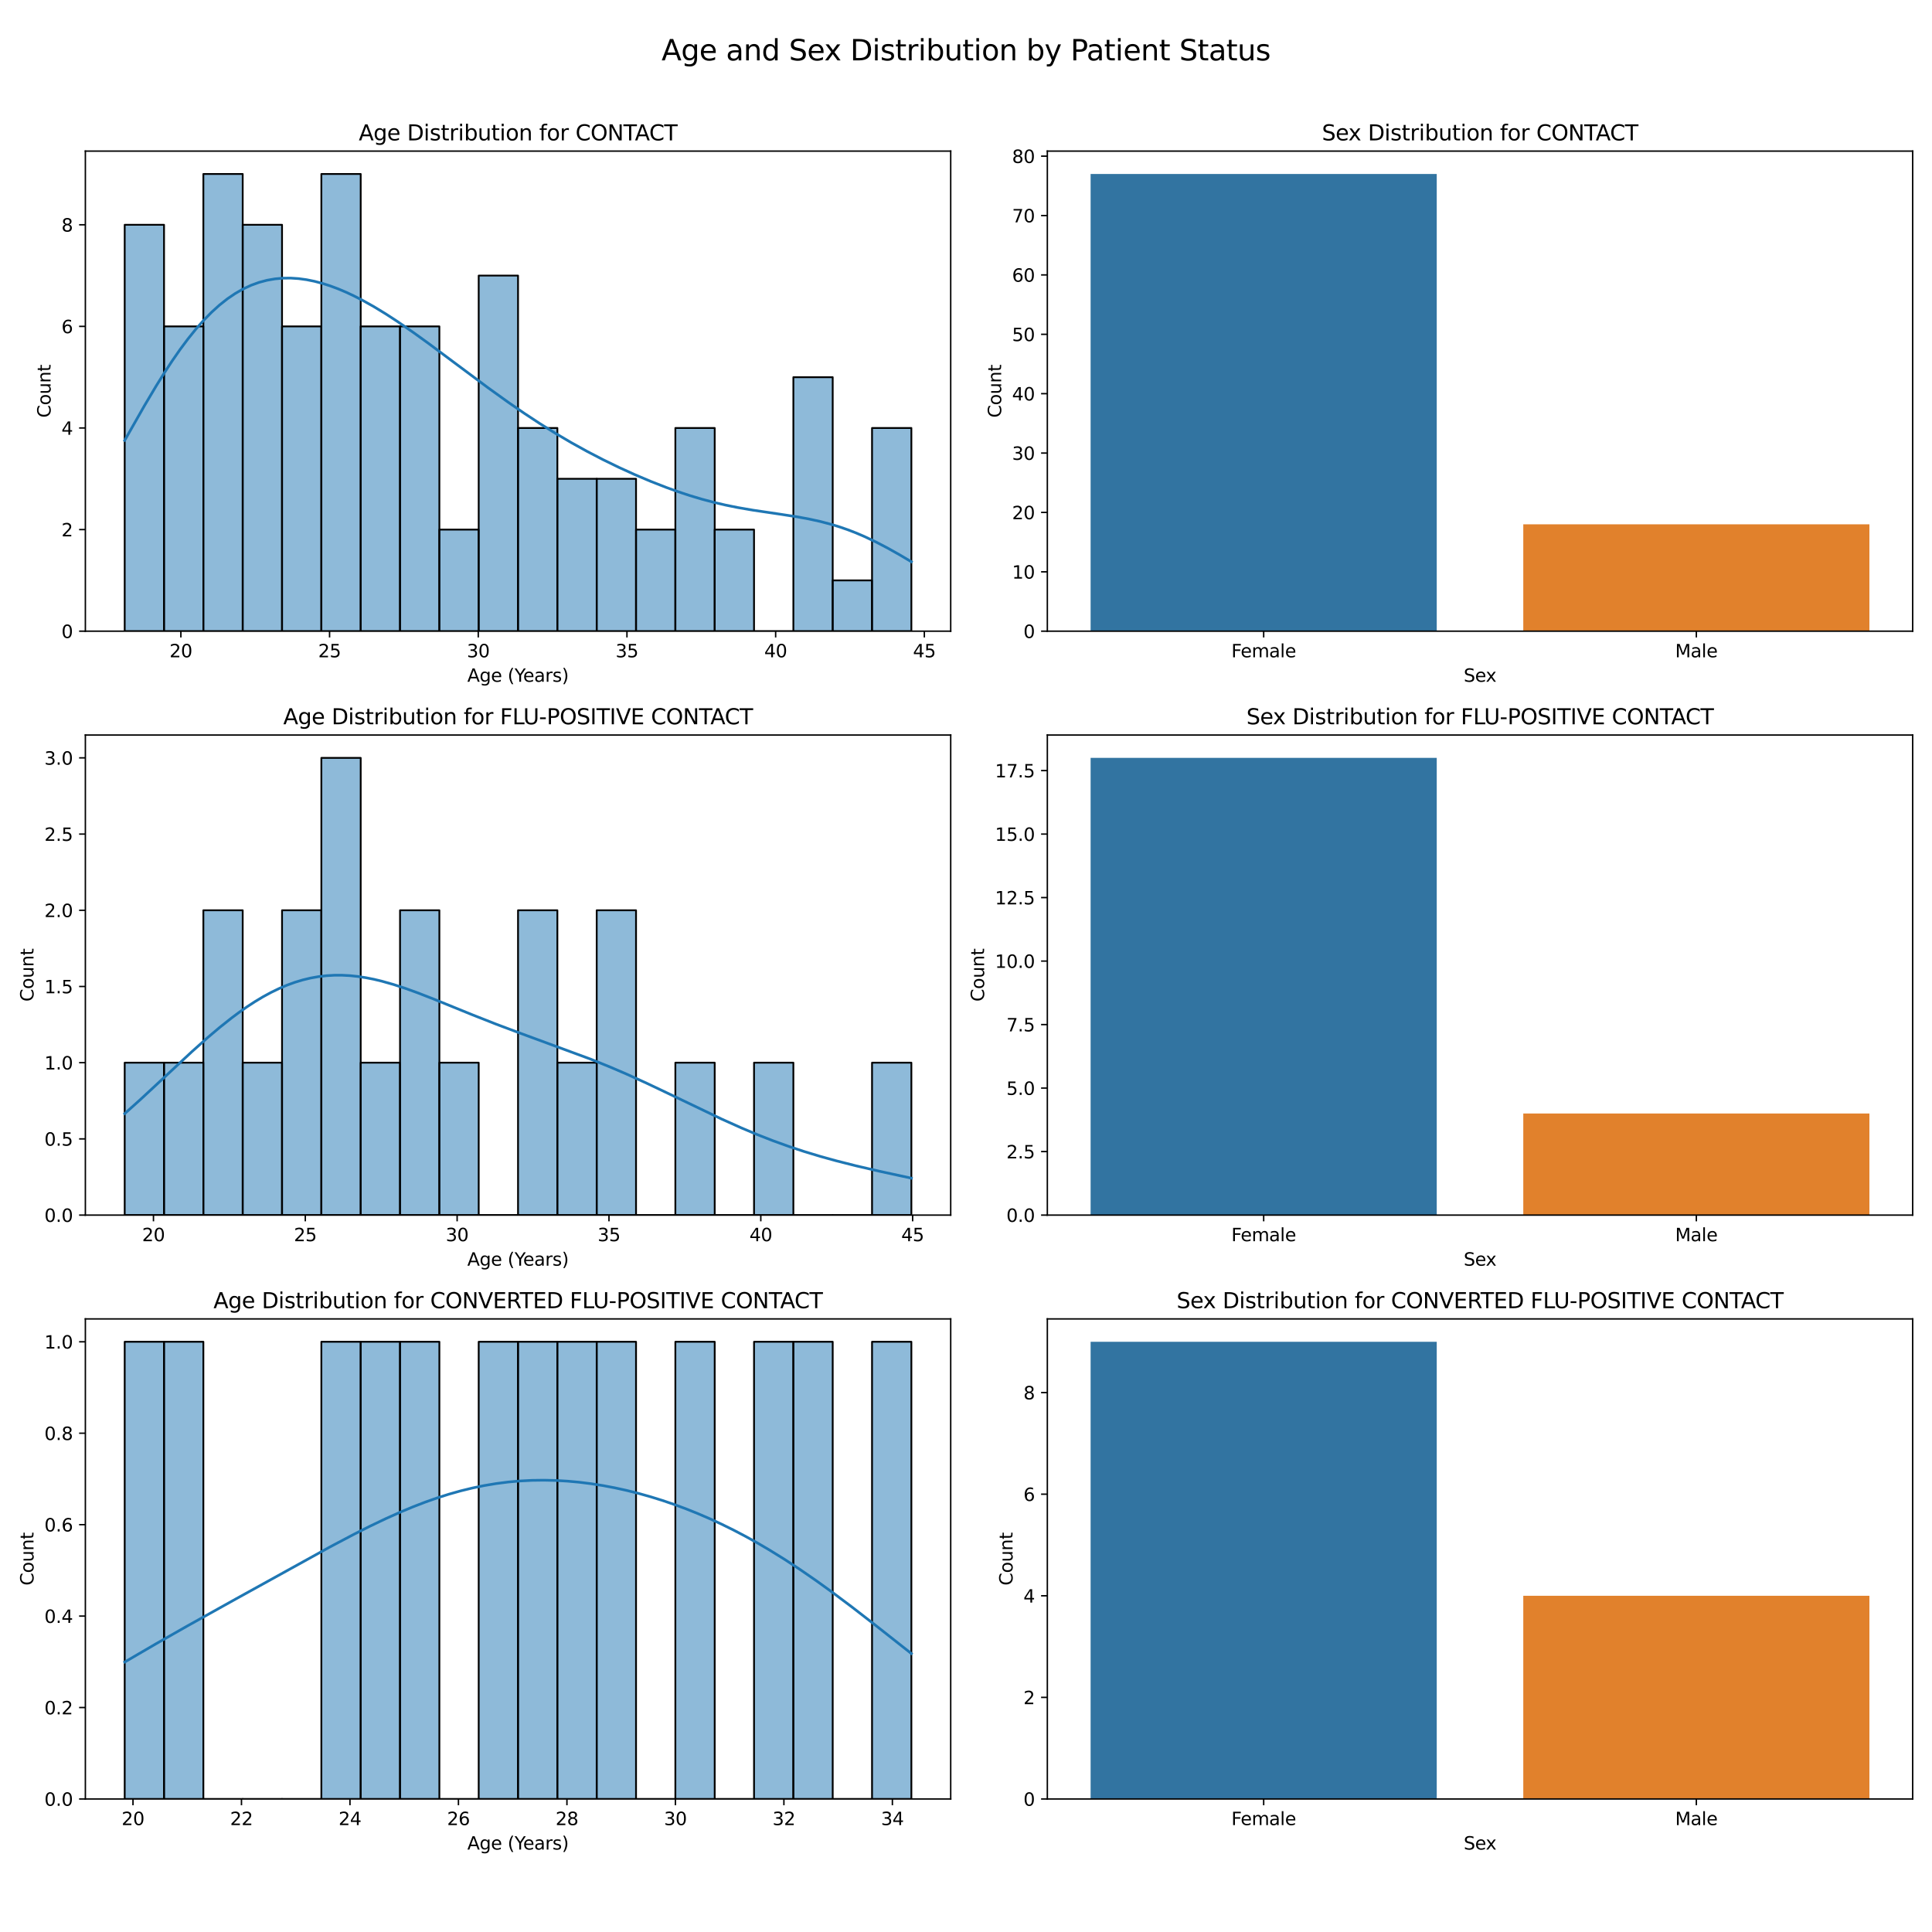 <?xml version="1.0" encoding="utf-8" standalone="no"?>
<!DOCTYPE svg PUBLIC "-//W3C//DTD SVG 1.1//EN"
  "http://www.w3.org/Graphics/SVG/1.1/DTD/svg11.dtd">
<svg xmlns:xlink="http://www.w3.org/1999/xlink" width="1080pt" height="1080pt" viewBox="0 0 1080 1080" xmlns="http://www.w3.org/2000/svg" version="1.1">
 <defs>
  <style type="text/css">*{stroke-linejoin: round; stroke-linecap: butt}</style>
 </defs>
 <g id="figure_1">
  <g id="patch_1">
   <path d="M 0 1080 
L 1080 1080 
L 1080 0 
L 0 0 
z
" style="fill: #ffffff"/>
  </g>
  <g id="axes_1">
   <g id="patch_2">
    <path d="M 47.72 352.84 
L 531.45 352.84 
L 531.45 84.48 
L 47.72 84.48 
z
" style="fill: #ffffff"/>
   </g>
   <g id="patch_3">
    <path d="M 69.708 352.84 
L 91.695 352.84 
L 91.695 125.657 
L 69.708 125.657 
z
" clip-path="url(#p634c6cd877)" style="fill: #1f77b4; fill-opacity: 0.5; stroke: #000000; stroke-linejoin: miter"/>
   </g>
   <g id="patch_4">
    <path d="M 91.695 352.84 
L 113.683 352.84 
L 113.683 182.453 
L 91.695 182.453 
z
" clip-path="url(#p634c6cd877)" style="fill: #1f77b4; fill-opacity: 0.5; stroke: #000000; stroke-linejoin: miter"/>
   </g>
   <g id="patch_5">
    <path d="M 113.683 352.84 
L 135.671 352.84 
L 135.671 97.259 
L 113.683 97.259 
z
" clip-path="url(#p634c6cd877)" style="fill: #1f77b4; fill-opacity: 0.5; stroke: #000000; stroke-linejoin: miter"/>
   </g>
   <g id="patch_6">
    <path d="M 135.671 352.84 
L 157.659 352.84 
L 157.659 125.657 
L 135.671 125.657 
z
" clip-path="url(#p634c6cd877)" style="fill: #1f77b4; fill-opacity: 0.5; stroke: #000000; stroke-linejoin: miter"/>
   </g>
   <g id="patch_7">
    <path d="M 157.659 352.84 
L 179.646 352.84 
L 179.646 182.453 
L 157.659 182.453 
z
" clip-path="url(#p634c6cd877)" style="fill: #1f77b4; fill-opacity: 0.5; stroke: #000000; stroke-linejoin: miter"/>
   </g>
   <g id="patch_8">
    <path d="M 179.646 352.84 
L 201.634 352.84 
L 201.634 97.259 
L 179.646 97.259 
z
" clip-path="url(#p634c6cd877)" style="fill: #1f77b4; fill-opacity: 0.5; stroke: #000000; stroke-linejoin: miter"/>
   </g>
   <g id="patch_9">
    <path d="M 201.634 352.84 
L 223.622 352.84 
L 223.622 182.453 
L 201.634 182.453 
z
" clip-path="url(#p634c6cd877)" style="fill: #1f77b4; fill-opacity: 0.5; stroke: #000000; stroke-linejoin: miter"/>
   </g>
   <g id="patch_10">
    <path d="M 223.622 352.84 
L 245.61 352.84 
L 245.61 182.453 
L 223.622 182.453 
z
" clip-path="url(#p634c6cd877)" style="fill: #1f77b4; fill-opacity: 0.5; stroke: #000000; stroke-linejoin: miter"/>
   </g>
   <g id="patch_11">
    <path d="M 245.61 352.84 
L 267.597 352.84 
L 267.597 296.044 
L 245.61 296.044 
z
" clip-path="url(#p634c6cd877)" style="fill: #1f77b4; fill-opacity: 0.5; stroke: #000000; stroke-linejoin: miter"/>
   </g>
   <g id="patch_12">
    <path d="M 267.597 352.84 
L 289.585 352.84 
L 289.585 154.055 
L 267.597 154.055 
z
" clip-path="url(#p634c6cd877)" style="fill: #1f77b4; fill-opacity: 0.5; stroke: #000000; stroke-linejoin: miter"/>
   </g>
   <g id="patch_13">
    <path d="M 289.585 352.84 
L 311.573 352.84 
L 311.573 239.248 
L 289.585 239.248 
z
" clip-path="url(#p634c6cd877)" style="fill: #1f77b4; fill-opacity: 0.5; stroke: #000000; stroke-linejoin: miter"/>
   </g>
   <g id="patch_14">
    <path d="M 311.573 352.84 
L 333.56 352.84 
L 333.56 267.646 
L 311.573 267.646 
z
" clip-path="url(#p634c6cd877)" style="fill: #1f77b4; fill-opacity: 0.5; stroke: #000000; stroke-linejoin: miter"/>
   </g>
   <g id="patch_15">
    <path d="M 333.56 352.84 
L 355.548 352.84 
L 355.548 267.646 
L 333.56 267.646 
z
" clip-path="url(#p634c6cd877)" style="fill: #1f77b4; fill-opacity: 0.5; stroke: #000000; stroke-linejoin: miter"/>
   </g>
   <g id="patch_16">
    <path d="M 355.548 352.84 
L 377.536 352.84 
L 377.536 296.044 
L 355.548 296.044 
z
" clip-path="url(#p634c6cd877)" style="fill: #1f77b4; fill-opacity: 0.5; stroke: #000000; stroke-linejoin: miter"/>
   </g>
   <g id="patch_17">
    <path d="M 377.536 352.84 
L 399.524 352.84 
L 399.524 239.248 
L 377.536 239.248 
z
" clip-path="url(#p634c6cd877)" style="fill: #1f77b4; fill-opacity: 0.5; stroke: #000000; stroke-linejoin: miter"/>
   </g>
   <g id="patch_18">
    <path d="M 399.524 352.84 
L 421.511 352.84 
L 421.511 296.044 
L 399.524 296.044 
z
" clip-path="url(#p634c6cd877)" style="fill: #1f77b4; fill-opacity: 0.5; stroke: #000000; stroke-linejoin: miter"/>
   </g>
   <g id="patch_19">
    <path d="M 421.511 352.84 
L 443.499 352.84 
L 443.499 352.84 
L 421.511 352.84 
z
" clip-path="url(#p634c6cd877)" style="fill: #1f77b4; fill-opacity: 0.5; stroke: #000000; stroke-linejoin: miter"/>
   </g>
   <g id="patch_20">
    <path d="M 443.499 352.84 
L 465.487 352.84 
L 465.487 210.851 
L 443.499 210.851 
z
" clip-path="url(#p634c6cd877)" style="fill: #1f77b4; fill-opacity: 0.5; stroke: #000000; stroke-linejoin: miter"/>
   </g>
   <g id="patch_21">
    <path d="M 465.487 352.84 
L 487.475 352.84 
L 487.475 324.442 
L 465.487 324.442 
z
" clip-path="url(#p634c6cd877)" style="fill: #1f77b4; fill-opacity: 0.5; stroke: #000000; stroke-linejoin: miter"/>
   </g>
   <g id="patch_22">
    <path d="M 487.475 352.84 
L 509.462 352.84 
L 509.462 239.248 
L 487.475 239.248 
z
" clip-path="url(#p634c6cd877)" style="fill: #1f77b4; fill-opacity: 0.5; stroke: #000000; stroke-linejoin: miter"/>
   </g>
   <g id="matplotlib.axis_1">
    <g id="xtick_1">
     <g id="line2d_1">
      <defs>
       <path id="m3e11d96504" d="M 0 0 
L 0 3.5 
" style="stroke: #000000; stroke-width: 0.8"/>
      </defs>
      <g>
       <use xlink:href="#m3e11d96504" x="101.109" y="352.84" style="stroke: #000000; stroke-width: 0.8"/>
      </g>
     </g>
     <g id="text_1">
      <!-- 20 -->
      <g transform="translate(94.746 367.438) scale(0.1 -0.1)">
       <defs>
        <path id="DejaVuSans-32" d="M 1228 531 
L 3431 531 
L 3431 0 
L 469 0 
L 469 531 
Q 828 903 1448 1529 
Q 2069 2156 2228 2338 
Q 2531 2678 2651 2914 
Q 2772 3150 2772 3378 
Q 2772 3750 2511 3984 
Q 2250 4219 1831 4219 
Q 1534 4219 1204 4116 
Q 875 4013 500 3803 
L 500 4441 
Q 881 4594 1212 4672 
Q 1544 4750 1819 4750 
Q 2544 4750 2975 4387 
Q 3406 4025 3406 3419 
Q 3406 3131 3298 2873 
Q 3191 2616 2906 2266 
Q 2828 2175 2409 1742 
Q 1991 1309 1228 531 
z
" transform="scale(0.016)"/>
        <path id="DejaVuSans-30" d="M 2034 4250 
Q 1547 4250 1301 3770 
Q 1056 3291 1056 2328 
Q 1056 1369 1301 889 
Q 1547 409 2034 409 
Q 2525 409 2770 889 
Q 3016 1369 3016 2328 
Q 3016 3291 2770 3770 
Q 2525 4250 2034 4250 
z
M 2034 4750 
Q 2819 4750 3233 4129 
Q 3647 3509 3647 2328 
Q 3647 1150 3233 529 
Q 2819 -91 2034 -91 
Q 1250 -91 836 529 
Q 422 1150 422 2328 
Q 422 3509 836 4129 
Q 1250 4750 2034 4750 
z
" transform="scale(0.016)"/>
       </defs>
       <use xlink:href="#DejaVuSans-32"/>
       <use xlink:href="#DejaVuSans-30" x="63.623"/>
      </g>
     </g>
    </g>
    <g id="xtick_2">
     <g id="line2d_2">
      <g>
       <use xlink:href="#m3e11d96504" x="184.23" y="352.84" style="stroke: #000000; stroke-width: 0.8"/>
      </g>
     </g>
     <g id="text_2">
      <!-- 25 -->
      <g transform="translate(177.867 367.438) scale(0.1 -0.1)">
       <defs>
        <path id="DejaVuSans-35" d="M 691 4666 
L 3169 4666 
L 3169 4134 
L 1269 4134 
L 1269 2991 
Q 1406 3038 1543 3061 
Q 1681 3084 1819 3084 
Q 2600 3084 3056 2656 
Q 3513 2228 3513 1497 
Q 3513 744 3044 326 
Q 2575 -91 1722 -91 
Q 1428 -91 1123 -41 
Q 819 9 494 109 
L 494 744 
Q 775 591 1075 516 
Q 1375 441 1709 441 
Q 2250 441 2565 725 
Q 2881 1009 2881 1497 
Q 2881 1984 2565 2268 
Q 2250 2553 1709 2553 
Q 1456 2553 1204 2497 
Q 953 2441 691 2322 
L 691 4666 
z
" transform="scale(0.016)"/>
       </defs>
       <use xlink:href="#DejaVuSans-32"/>
       <use xlink:href="#DejaVuSans-35" x="63.623"/>
      </g>
     </g>
    </g>
    <g id="xtick_3">
     <g id="line2d_3">
      <g>
       <use xlink:href="#m3e11d96504" x="267.35" y="352.84" style="stroke: #000000; stroke-width: 0.8"/>
      </g>
     </g>
     <g id="text_3">
      <!-- 30 -->
      <g transform="translate(260.988 367.438) scale(0.1 -0.1)">
       <defs>
        <path id="DejaVuSans-33" d="M 2597 2516 
Q 3050 2419 3304 2112 
Q 3559 1806 3559 1356 
Q 3559 666 3084 287 
Q 2609 -91 1734 -91 
Q 1441 -91 1130 -33 
Q 819 25 488 141 
L 488 750 
Q 750 597 1062 519 
Q 1375 441 1716 441 
Q 2309 441 2620 675 
Q 2931 909 2931 1356 
Q 2931 1769 2642 2001 
Q 2353 2234 1838 2234 
L 1294 2234 
L 1294 2753 
L 1863 2753 
Q 2328 2753 2575 2939 
Q 2822 3125 2822 3475 
Q 2822 3834 2567 4026 
Q 2313 4219 1838 4219 
Q 1578 4219 1281 4162 
Q 984 4106 628 3988 
L 628 4550 
Q 988 4650 1302 4700 
Q 1616 4750 1894 4750 
Q 2613 4750 3031 4423 
Q 3450 4097 3450 3541 
Q 3450 3153 3228 2886 
Q 3006 2619 2597 2516 
z
" transform="scale(0.016)"/>
       </defs>
       <use xlink:href="#DejaVuSans-33"/>
       <use xlink:href="#DejaVuSans-30" x="63.623"/>
      </g>
     </g>
    </g>
    <g id="xtick_4">
     <g id="line2d_4">
      <g>
       <use xlink:href="#m3e11d96504" x="350.471" y="352.84" style="stroke: #000000; stroke-width: 0.8"/>
      </g>
     </g>
     <g id="text_4">
      <!-- 35 -->
      <g transform="translate(344.108 367.438) scale(0.1 -0.1)">
       <use xlink:href="#DejaVuSans-33"/>
       <use xlink:href="#DejaVuSans-35" x="63.623"/>
      </g>
     </g>
    </g>
    <g id="xtick_5">
     <g id="line2d_5">
      <g>
       <use xlink:href="#m3e11d96504" x="433.592" y="352.84" style="stroke: #000000; stroke-width: 0.8"/>
      </g>
     </g>
     <g id="text_5">
      <!-- 40 -->
      <g transform="translate(427.229 367.438) scale(0.1 -0.1)">
       <defs>
        <path id="DejaVuSans-34" d="M 2419 4116 
L 825 1625 
L 2419 1625 
L 2419 4116 
z
M 2253 4666 
L 3047 4666 
L 3047 1625 
L 3713 1625 
L 3713 1100 
L 3047 1100 
L 3047 0 
L 2419 0 
L 2419 1100 
L 313 1100 
L 313 1709 
L 2253 4666 
z
" transform="scale(0.016)"/>
       </defs>
       <use xlink:href="#DejaVuSans-34"/>
       <use xlink:href="#DejaVuSans-30" x="63.623"/>
      </g>
     </g>
    </g>
    <g id="xtick_6">
     <g id="line2d_6">
      <g>
       <use xlink:href="#m3e11d96504" x="516.712" y="352.84" style="stroke: #000000; stroke-width: 0.8"/>
      </g>
     </g>
     <g id="text_6">
      <!-- 45 -->
      <g transform="translate(510.35 367.438) scale(0.1 -0.1)">
       <use xlink:href="#DejaVuSans-34"/>
       <use xlink:href="#DejaVuSans-35" x="63.623"/>
      </g>
     </g>
    </g>
    <g id="text_7">
     <!-- Age (Years) -->
     <g transform="translate(261.231 381.117) scale(0.1 -0.1)">
      <defs>
       <path id="DejaVuSans-41" d="M 2188 4044 
L 1331 1722 
L 3047 1722 
L 2188 4044 
z
M 1831 4666 
L 2547 4666 
L 4325 0 
L 3669 0 
L 3244 1197 
L 1141 1197 
L 716 0 
L 50 0 
L 1831 4666 
z
" transform="scale(0.016)"/>
       <path id="DejaVuSans-67" d="M 2906 1791 
Q 2906 2416 2648 2759 
Q 2391 3103 1925 3103 
Q 1463 3103 1205 2759 
Q 947 2416 947 1791 
Q 947 1169 1205 825 
Q 1463 481 1925 481 
Q 2391 481 2648 825 
Q 2906 1169 2906 1791 
z
M 3481 434 
Q 3481 -459 3084 -895 
Q 2688 -1331 1869 -1331 
Q 1566 -1331 1297 -1286 
Q 1028 -1241 775 -1147 
L 775 -588 
Q 1028 -725 1275 -790 
Q 1522 -856 1778 -856 
Q 2344 -856 2625 -561 
Q 2906 -266 2906 331 
L 2906 616 
Q 2728 306 2450 153 
Q 2172 0 1784 0 
Q 1141 0 747 490 
Q 353 981 353 1791 
Q 353 2603 747 3093 
Q 1141 3584 1784 3584 
Q 2172 3584 2450 3431 
Q 2728 3278 2906 2969 
L 2906 3500 
L 3481 3500 
L 3481 434 
z
" transform="scale(0.016)"/>
       <path id="DejaVuSans-65" d="M 3597 1894 
L 3597 1613 
L 953 1613 
Q 991 1019 1311 708 
Q 1631 397 2203 397 
Q 2534 397 2845 478 
Q 3156 559 3463 722 
L 3463 178 
Q 3153 47 2828 -22 
Q 2503 -91 2169 -91 
Q 1331 -91 842 396 
Q 353 884 353 1716 
Q 353 2575 817 3079 
Q 1281 3584 2069 3584 
Q 2775 3584 3186 3129 
Q 3597 2675 3597 1894 
z
M 3022 2063 
Q 3016 2534 2758 2815 
Q 2500 3097 2075 3097 
Q 1594 3097 1305 2825 
Q 1016 2553 972 2059 
L 3022 2063 
z
" transform="scale(0.016)"/>
       <path id="DejaVuSans-20" transform="scale(0.016)"/>
       <path id="DejaVuSans-28" d="M 1984 4856 
Q 1566 4138 1362 3434 
Q 1159 2731 1159 2009 
Q 1159 1288 1364 580 
Q 1569 -128 1984 -844 
L 1484 -844 
Q 1016 -109 783 600 
Q 550 1309 550 2009 
Q 550 2706 781 3412 
Q 1013 4119 1484 4856 
L 1984 4856 
z
" transform="scale(0.016)"/>
       <path id="DejaVuSans-59" d="M -13 4666 
L 666 4666 
L 1959 2747 
L 3244 4666 
L 3922 4666 
L 2272 2222 
L 2272 0 
L 1638 0 
L 1638 2222 
L -13 4666 
z
" transform="scale(0.016)"/>
       <path id="DejaVuSans-61" d="M 2194 1759 
Q 1497 1759 1228 1600 
Q 959 1441 959 1056 
Q 959 750 1161 570 
Q 1363 391 1709 391 
Q 2188 391 2477 730 
Q 2766 1069 2766 1631 
L 2766 1759 
L 2194 1759 
z
M 3341 1997 
L 3341 0 
L 2766 0 
L 2766 531 
Q 2569 213 2275 61 
Q 1981 -91 1556 -91 
Q 1019 -91 701 211 
Q 384 513 384 1019 
Q 384 1609 779 1909 
Q 1175 2209 1959 2209 
L 2766 2209 
L 2766 2266 
Q 2766 2663 2505 2880 
Q 2244 3097 1772 3097 
Q 1472 3097 1187 3025 
Q 903 2953 641 2809 
L 641 3341 
Q 956 3463 1253 3523 
Q 1550 3584 1831 3584 
Q 2591 3584 2966 3190 
Q 3341 2797 3341 1997 
z
" transform="scale(0.016)"/>
       <path id="DejaVuSans-72" d="M 2631 2963 
Q 2534 3019 2420 3045 
Q 2306 3072 2169 3072 
Q 1681 3072 1420 2755 
Q 1159 2438 1159 1844 
L 1159 0 
L 581 0 
L 581 3500 
L 1159 3500 
L 1159 2956 
Q 1341 3275 1631 3429 
Q 1922 3584 2338 3584 
Q 2397 3584 2469 3576 
Q 2541 3569 2628 3553 
L 2631 2963 
z
" transform="scale(0.016)"/>
       <path id="DejaVuSans-73" d="M 2834 3397 
L 2834 2853 
Q 2591 2978 2328 3040 
Q 2066 3103 1784 3103 
Q 1356 3103 1142 2972 
Q 928 2841 928 2578 
Q 928 2378 1081 2264 
Q 1234 2150 1697 2047 
L 1894 2003 
Q 2506 1872 2764 1633 
Q 3022 1394 3022 966 
Q 3022 478 2636 193 
Q 2250 -91 1575 -91 
Q 1294 -91 989 -36 
Q 684 19 347 128 
L 347 722 
Q 666 556 975 473 
Q 1284 391 1588 391 
Q 1994 391 2212 530 
Q 2431 669 2431 922 
Q 2431 1156 2273 1281 
Q 2116 1406 1581 1522 
L 1381 1569 
Q 847 1681 609 1914 
Q 372 2147 372 2553 
Q 372 3047 722 3315 
Q 1072 3584 1716 3584 
Q 2034 3584 2315 3537 
Q 2597 3491 2834 3397 
z
" transform="scale(0.016)"/>
       <path id="DejaVuSans-29" d="M 513 4856 
L 1013 4856 
Q 1481 4119 1714 3412 
Q 1947 2706 1947 2009 
Q 1947 1309 1714 600 
Q 1481 -109 1013 -844 
L 513 -844 
Q 928 -128 1133 580 
Q 1338 1288 1338 2009 
Q 1338 2731 1133 3434 
Q 928 4138 513 4856 
z
" transform="scale(0.016)"/>
      </defs>
      <use xlink:href="#DejaVuSans-41"/>
      <use xlink:href="#DejaVuSans-67" x="68.408"/>
      <use xlink:href="#DejaVuSans-65" x="131.885"/>
      <use xlink:href="#DejaVuSans-20" x="193.408"/>
      <use xlink:href="#DejaVuSans-28" x="225.195"/>
      <use xlink:href="#DejaVuSans-59" x="264.209"/>
      <use xlink:href="#DejaVuSans-65" x="312.043"/>
      <use xlink:href="#DejaVuSans-61" x="373.566"/>
      <use xlink:href="#DejaVuSans-72" x="434.846"/>
      <use xlink:href="#DejaVuSans-73" x="475.959"/>
      <use xlink:href="#DejaVuSans-29" x="528.059"/>
     </g>
    </g>
   </g>
   <g id="matplotlib.axis_2">
    <g id="ytick_1">
     <g id="line2d_7">
      <defs>
       <path id="m5bc2af526f" d="M 0 0 
L -3.5 0 
" style="stroke: #000000; stroke-width: 0.8"/>
      </defs>
      <g>
       <use xlink:href="#m5bc2af526f" x="47.72" y="352.84" style="stroke: #000000; stroke-width: 0.8"/>
      </g>
     </g>
     <g id="text_8">
      <!-- 0 -->
      <g transform="translate(34.358 356.639) scale(0.1 -0.1)">
       <use xlink:href="#DejaVuSans-30"/>
      </g>
     </g>
    </g>
    <g id="ytick_2">
     <g id="line2d_8">
      <g>
       <use xlink:href="#m5bc2af526f" x="47.72" y="296.044" style="stroke: #000000; stroke-width: 0.8"/>
      </g>
     </g>
     <g id="text_9">
      <!-- 2 -->
      <g transform="translate(34.358 299.843) scale(0.1 -0.1)">
       <use xlink:href="#DejaVuSans-32"/>
      </g>
     </g>
    </g>
    <g id="ytick_3">
     <g id="line2d_9">
      <g>
       <use xlink:href="#m5bc2af526f" x="47.72" y="239.248" style="stroke: #000000; stroke-width: 0.8"/>
      </g>
     </g>
     <g id="text_10">
      <!-- 4 -->
      <g transform="translate(34.358 243.048) scale(0.1 -0.1)">
       <use xlink:href="#DejaVuSans-34"/>
      </g>
     </g>
    </g>
    <g id="ytick_4">
     <g id="line2d_10">
      <g>
       <use xlink:href="#m5bc2af526f" x="47.72" y="182.453" style="stroke: #000000; stroke-width: 0.8"/>
      </g>
     </g>
     <g id="text_11">
      <!-- 6 -->
      <g transform="translate(34.358 186.252) scale(0.1 -0.1)">
       <defs>
        <path id="DejaVuSans-36" d="M 2113 2584 
Q 1688 2584 1439 2293 
Q 1191 2003 1191 1497 
Q 1191 994 1439 701 
Q 1688 409 2113 409 
Q 2538 409 2786 701 
Q 3034 994 3034 1497 
Q 3034 2003 2786 2293 
Q 2538 2584 2113 2584 
z
M 3366 4563 
L 3366 3988 
Q 3128 4100 2886 4159 
Q 2644 4219 2406 4219 
Q 1781 4219 1451 3797 
Q 1122 3375 1075 2522 
Q 1259 2794 1537 2939 
Q 1816 3084 2150 3084 
Q 2853 3084 3261 2657 
Q 3669 2231 3669 1497 
Q 3669 778 3244 343 
Q 2819 -91 2113 -91 
Q 1303 -91 875 529 
Q 447 1150 447 2328 
Q 447 3434 972 4092 
Q 1497 4750 2381 4750 
Q 2619 4750 2861 4703 
Q 3103 4656 3366 4563 
z
" transform="scale(0.016)"/>
       </defs>
       <use xlink:href="#DejaVuSans-36"/>
      </g>
     </g>
    </g>
    <g id="ytick_5">
     <g id="line2d_11">
      <g>
       <use xlink:href="#m5bc2af526f" x="47.72" y="125.657" style="stroke: #000000; stroke-width: 0.8"/>
      </g>
     </g>
     <g id="text_12">
      <!-- 8 -->
      <g transform="translate(34.358 129.456) scale(0.1 -0.1)">
       <defs>
        <path id="DejaVuSans-38" d="M 2034 2216 
Q 1584 2216 1326 1975 
Q 1069 1734 1069 1313 
Q 1069 891 1326 650 
Q 1584 409 2034 409 
Q 2484 409 2743 651 
Q 3003 894 3003 1313 
Q 3003 1734 2745 1975 
Q 2488 2216 2034 2216 
z
M 1403 2484 
Q 997 2584 770 2862 
Q 544 3141 544 3541 
Q 544 4100 942 4425 
Q 1341 4750 2034 4750 
Q 2731 4750 3128 4425 
Q 3525 4100 3525 3541 
Q 3525 3141 3298 2862 
Q 3072 2584 2669 2484 
Q 3125 2378 3379 2068 
Q 3634 1759 3634 1313 
Q 3634 634 3220 271 
Q 2806 -91 2034 -91 
Q 1263 -91 848 271 
Q 434 634 434 1313 
Q 434 1759 690 2068 
Q 947 2378 1403 2484 
z
M 1172 3481 
Q 1172 3119 1398 2916 
Q 1625 2713 2034 2713 
Q 2441 2713 2670 2916 
Q 2900 3119 2900 3481 
Q 2900 3844 2670 4047 
Q 2441 4250 2034 4250 
Q 1625 4250 1398 4047 
Q 1172 3844 1172 3481 
z
" transform="scale(0.016)"/>
       </defs>
       <use xlink:href="#DejaVuSans-38"/>
      </g>
     </g>
    </g>
    <g id="text_13">
     <!-- Count -->
     <g transform="translate(28.278 233.508) rotate(-90) scale(0.1 -0.1)">
      <defs>
       <path id="DejaVuSans-43" d="M 4122 4306 
L 4122 3641 
Q 3803 3938 3442 4084 
Q 3081 4231 2675 4231 
Q 1875 4231 1450 3742 
Q 1025 3253 1025 2328 
Q 1025 1406 1450 917 
Q 1875 428 2675 428 
Q 3081 428 3442 575 
Q 3803 722 4122 1019 
L 4122 359 
Q 3791 134 3420 21 
Q 3050 -91 2638 -91 
Q 1578 -91 968 557 
Q 359 1206 359 2328 
Q 359 3453 968 4101 
Q 1578 4750 2638 4750 
Q 3056 4750 3426 4639 
Q 3797 4528 4122 4306 
z
" transform="scale(0.016)"/>
       <path id="DejaVuSans-6f" d="M 1959 3097 
Q 1497 3097 1228 2736 
Q 959 2375 959 1747 
Q 959 1119 1226 758 
Q 1494 397 1959 397 
Q 2419 397 2687 759 
Q 2956 1122 2956 1747 
Q 2956 2369 2687 2733 
Q 2419 3097 1959 3097 
z
M 1959 3584 
Q 2709 3584 3137 3096 
Q 3566 2609 3566 1747 
Q 3566 888 3137 398 
Q 2709 -91 1959 -91 
Q 1206 -91 779 398 
Q 353 888 353 1747 
Q 353 2609 779 3096 
Q 1206 3584 1959 3584 
z
" transform="scale(0.016)"/>
       <path id="DejaVuSans-75" d="M 544 1381 
L 544 3500 
L 1119 3500 
L 1119 1403 
Q 1119 906 1312 657 
Q 1506 409 1894 409 
Q 2359 409 2629 706 
Q 2900 1003 2900 1516 
L 2900 3500 
L 3475 3500 
L 3475 0 
L 2900 0 
L 2900 538 
Q 2691 219 2414 64 
Q 2138 -91 1772 -91 
Q 1169 -91 856 284 
Q 544 659 544 1381 
z
M 1991 3584 
L 1991 3584 
z
" transform="scale(0.016)"/>
       <path id="DejaVuSans-6e" d="M 3513 2113 
L 3513 0 
L 2938 0 
L 2938 2094 
Q 2938 2591 2744 2837 
Q 2550 3084 2163 3084 
Q 1697 3084 1428 2787 
Q 1159 2491 1159 1978 
L 1159 0 
L 581 0 
L 581 3500 
L 1159 3500 
L 1159 2956 
Q 1366 3272 1645 3428 
Q 1925 3584 2291 3584 
Q 2894 3584 3203 3211 
Q 3513 2838 3513 2113 
z
" transform="scale(0.016)"/>
       <path id="DejaVuSans-74" d="M 1172 4494 
L 1172 3500 
L 2356 3500 
L 2356 3053 
L 1172 3053 
L 1172 1153 
Q 1172 725 1289 603 
Q 1406 481 1766 481 
L 2356 481 
L 2356 0 
L 1766 0 
Q 1100 0 847 248 
Q 594 497 594 1153 
L 594 3053 
L 172 3053 
L 172 3500 
L 594 3500 
L 594 4494 
L 1172 4494 
z
" transform="scale(0.016)"/>
      </defs>
      <use xlink:href="#DejaVuSans-43"/>
      <use xlink:href="#DejaVuSans-6f" x="69.824"/>
      <use xlink:href="#DejaVuSans-75" x="131.006"/>
      <use xlink:href="#DejaVuSans-6e" x="194.385"/>
      <use xlink:href="#DejaVuSans-74" x="257.764"/>
     </g>
    </g>
   </g>
   <g id="line2d_12">
    <path d="M 69.708 246.171 
L 80.757 226.76 
L 87.386 215.61 
L 91.806 208.519 
L 96.226 201.767 
L 100.645 195.402 
L 105.065 189.465 
L 109.485 183.987 
L 113.904 178.991 
L 118.324 174.492 
L 122.743 170.496 
L 127.163 167.003 
L 131.583 164.006 
L 136.002 161.492 
L 140.422 159.444 
L 144.842 157.843 
L 149.261 156.668 
L 153.681 155.894 
L 158.101 155.498 
L 162.52 155.458 
L 166.94 155.75 
L 171.36 156.353 
L 175.779 157.246 
L 180.199 158.41 
L 184.618 159.827 
L 189.038 161.478 
L 193.458 163.349 
L 197.877 165.421 
L 202.297 167.679 
L 208.927 171.382 
L 215.556 175.415 
L 222.185 179.728 
L 231.025 185.825 
L 239.864 192.209 
L 255.333 203.739 
L 273.011 216.898 
L 284.06 224.839 
L 292.9 230.934 
L 301.739 236.753 
L 310.578 242.27 
L 319.418 247.472 
L 328.257 252.362 
L 337.096 256.951 
L 345.935 261.254 
L 354.775 265.28 
L 363.614 269.03 
L 372.453 272.486 
L 379.083 274.869 
L 385.712 277.057 
L 392.342 279.036 
L 398.971 280.799 
L 405.601 282.345 
L 412.23 283.688 
L 421.069 285.213 
L 434.328 287.174 
L 445.377 288.868 
L 452.007 290.079 
L 458.636 291.531 
L 465.266 293.292 
L 469.685 294.662 
L 474.105 296.2 
L 478.525 297.911 
L 482.944 299.792 
L 489.574 302.922 
L 496.203 306.38 
L 502.833 310.105 
L 509.462 314.018 
L 509.462 314.018 
" clip-path="url(#p634c6cd877)" style="fill: none; stroke: #1f77b4; stroke-width: 1.5; stroke-linecap: square"/>
   </g>
   <g id="patch_23">
    <path d="M 47.72 352.84 
L 47.72 84.48 
" style="fill: none; stroke: #000000; stroke-width: 0.8; stroke-linejoin: miter; stroke-linecap: square"/>
   </g>
   <g id="patch_24">
    <path d="M 531.45 352.84 
L 531.45 84.48 
" style="fill: none; stroke: #000000; stroke-width: 0.8; stroke-linejoin: miter; stroke-linecap: square"/>
   </g>
   <g id="patch_25">
    <path d="M 47.72 352.84 
L 531.45 352.84 
" style="fill: none; stroke: #000000; stroke-width: 0.8; stroke-linejoin: miter; stroke-linecap: square"/>
   </g>
   <g id="patch_26">
    <path d="M 47.72 84.48 
L 531.45 84.48 
" style="fill: none; stroke: #000000; stroke-width: 0.8; stroke-linejoin: miter; stroke-linecap: square"/>
   </g>
   <g id="text_14">
    <!-- Age Distribution for CONTACT -->
    <g transform="translate(200.552 78.48) scale(0.12 -0.12)">
     <defs>
      <path id="DejaVuSans-44" d="M 1259 4147 
L 1259 519 
L 2022 519 
Q 2988 519 3436 956 
Q 3884 1394 3884 2338 
Q 3884 3275 3436 3711 
Q 2988 4147 2022 4147 
L 1259 4147 
z
M 628 4666 
L 1925 4666 
Q 3281 4666 3915 4102 
Q 4550 3538 4550 2338 
Q 4550 1131 3912 565 
Q 3275 0 1925 0 
L 628 0 
L 628 4666 
z
" transform="scale(0.016)"/>
      <path id="DejaVuSans-69" d="M 603 3500 
L 1178 3500 
L 1178 0 
L 603 0 
L 603 3500 
z
M 603 4863 
L 1178 4863 
L 1178 4134 
L 603 4134 
L 603 4863 
z
" transform="scale(0.016)"/>
      <path id="DejaVuSans-62" d="M 3116 1747 
Q 3116 2381 2855 2742 
Q 2594 3103 2138 3103 
Q 1681 3103 1420 2742 
Q 1159 2381 1159 1747 
Q 1159 1113 1420 752 
Q 1681 391 2138 391 
Q 2594 391 2855 752 
Q 3116 1113 3116 1747 
z
M 1159 2969 
Q 1341 3281 1617 3432 
Q 1894 3584 2278 3584 
Q 2916 3584 3314 3078 
Q 3713 2572 3713 1747 
Q 3713 922 3314 415 
Q 2916 -91 2278 -91 
Q 1894 -91 1617 61 
Q 1341 213 1159 525 
L 1159 0 
L 581 0 
L 581 4863 
L 1159 4863 
L 1159 2969 
z
" transform="scale(0.016)"/>
      <path id="DejaVuSans-66" d="M 2375 4863 
L 2375 4384 
L 1825 4384 
Q 1516 4384 1395 4259 
Q 1275 4134 1275 3809 
L 1275 3500 
L 2222 3500 
L 2222 3053 
L 1275 3053 
L 1275 0 
L 697 0 
L 697 3053 
L 147 3053 
L 147 3500 
L 697 3500 
L 697 3744 
Q 697 4328 969 4595 
Q 1241 4863 1831 4863 
L 2375 4863 
z
" transform="scale(0.016)"/>
      <path id="DejaVuSans-4f" d="M 2522 4238 
Q 1834 4238 1429 3725 
Q 1025 3213 1025 2328 
Q 1025 1447 1429 934 
Q 1834 422 2522 422 
Q 3209 422 3611 934 
Q 4013 1447 4013 2328 
Q 4013 3213 3611 3725 
Q 3209 4238 2522 4238 
z
M 2522 4750 
Q 3503 4750 4090 4092 
Q 4678 3434 4678 2328 
Q 4678 1225 4090 567 
Q 3503 -91 2522 -91 
Q 1538 -91 948 565 
Q 359 1222 359 2328 
Q 359 3434 948 4092 
Q 1538 4750 2522 4750 
z
" transform="scale(0.016)"/>
      <path id="DejaVuSans-4e" d="M 628 4666 
L 1478 4666 
L 3547 763 
L 3547 4666 
L 4159 4666 
L 4159 0 
L 3309 0 
L 1241 3903 
L 1241 0 
L 628 0 
L 628 4666 
z
" transform="scale(0.016)"/>
      <path id="DejaVuSans-54" d="M -19 4666 
L 3928 4666 
L 3928 4134 
L 2272 4134 
L 2272 0 
L 1638 0 
L 1638 4134 
L -19 4134 
L -19 4666 
z
" transform="scale(0.016)"/>
     </defs>
     <use xlink:href="#DejaVuSans-41"/>
     <use xlink:href="#DejaVuSans-67" x="68.408"/>
     <use xlink:href="#DejaVuSans-65" x="131.885"/>
     <use xlink:href="#DejaVuSans-20" x="193.408"/>
     <use xlink:href="#DejaVuSans-44" x="225.195"/>
     <use xlink:href="#DejaVuSans-69" x="302.197"/>
     <use xlink:href="#DejaVuSans-73" x="329.98"/>
     <use xlink:href="#DejaVuSans-74" x="382.08"/>
     <use xlink:href="#DejaVuSans-72" x="421.289"/>
     <use xlink:href="#DejaVuSans-69" x="462.402"/>
     <use xlink:href="#DejaVuSans-62" x="490.186"/>
     <use xlink:href="#DejaVuSans-75" x="553.662"/>
     <use xlink:href="#DejaVuSans-74" x="617.041"/>
     <use xlink:href="#DejaVuSans-69" x="656.25"/>
     <use xlink:href="#DejaVuSans-6f" x="684.033"/>
     <use xlink:href="#DejaVuSans-6e" x="745.215"/>
     <use xlink:href="#DejaVuSans-20" x="808.594"/>
     <use xlink:href="#DejaVuSans-66" x="840.381"/>
     <use xlink:href="#DejaVuSans-6f" x="875.586"/>
     <use xlink:href="#DejaVuSans-72" x="936.768"/>
     <use xlink:href="#DejaVuSans-20" x="977.881"/>
     <use xlink:href="#DejaVuSans-43" x="1009.668"/>
     <use xlink:href="#DejaVuSans-4f" x="1079.492"/>
     <use xlink:href="#DejaVuSans-4e" x="1158.203"/>
     <use xlink:href="#DejaVuSans-54" x="1233.008"/>
     <use xlink:href="#DejaVuSans-41" x="1286.342"/>
     <use xlink:href="#DejaVuSans-43" x="1353"/>
     <use xlink:href="#DejaVuSans-54" x="1422.824"/>
    </g>
   </g>
  </g>
  <g id="axes_2">
   <g id="patch_27">
    <path d="M 585.47 352.84 
L 1069.2 352.84 
L 1069.2 84.48 
L 585.47 84.48 
z
" style="fill: #ffffff"/>
   </g>
   <g id="patch_28">
    <path d="M 609.657 352.84 
L 803.149 352.84 
L 803.149 97.259 
L 609.657 97.259 
z
" clip-path="url(#p472c40c25b)" style="fill: #3274a1"/>
   </g>
   <g id="patch_29">
    <path d="M 851.521 352.84 
L 1045.014 352.84 
L 1045.014 293.094 
L 851.521 293.094 
z
" clip-path="url(#p472c40c25b)" style="fill: #e1812c"/>
   </g>
   <g id="matplotlib.axis_3">
    <g id="xtick_7">
     <g id="line2d_13">
      <g>
       <use xlink:href="#m3e11d96504" x="706.403" y="352.84" style="stroke: #000000; stroke-width: 0.8"/>
      </g>
     </g>
     <g id="text_15">
      <!-- Female -->
      <g transform="translate(688.325 367.438) scale(0.1 -0.1)">
       <defs>
        <path id="DejaVuSans-46" d="M 628 4666 
L 3309 4666 
L 3309 4134 
L 1259 4134 
L 1259 2759 
L 3109 2759 
L 3109 2228 
L 1259 2228 
L 1259 0 
L 628 0 
L 628 4666 
z
" transform="scale(0.016)"/>
        <path id="DejaVuSans-6d" d="M 3328 2828 
Q 3544 3216 3844 3400 
Q 4144 3584 4550 3584 
Q 5097 3584 5394 3201 
Q 5691 2819 5691 2113 
L 5691 0 
L 5113 0 
L 5113 2094 
Q 5113 2597 4934 2840 
Q 4756 3084 4391 3084 
Q 3944 3084 3684 2787 
Q 3425 2491 3425 1978 
L 3425 0 
L 2847 0 
L 2847 2094 
Q 2847 2600 2669 2842 
Q 2491 3084 2119 3084 
Q 1678 3084 1418 2786 
Q 1159 2488 1159 1978 
L 1159 0 
L 581 0 
L 581 3500 
L 1159 3500 
L 1159 2956 
Q 1356 3278 1631 3431 
Q 1906 3584 2284 3584 
Q 2666 3584 2933 3390 
Q 3200 3197 3328 2828 
z
" transform="scale(0.016)"/>
        <path id="DejaVuSans-6c" d="M 603 4863 
L 1178 4863 
L 1178 0 
L 603 0 
L 603 4863 
z
" transform="scale(0.016)"/>
       </defs>
       <use xlink:href="#DejaVuSans-46"/>
       <use xlink:href="#DejaVuSans-65" x="52.02"/>
       <use xlink:href="#DejaVuSans-6d" x="113.543"/>
       <use xlink:href="#DejaVuSans-61" x="210.955"/>
       <use xlink:href="#DejaVuSans-6c" x="272.234"/>
       <use xlink:href="#DejaVuSans-65" x="300.018"/>
      </g>
     </g>
    </g>
    <g id="xtick_8">
     <g id="line2d_14">
      <g>
       <use xlink:href="#m3e11d96504" x="948.268" y="352.84" style="stroke: #000000; stroke-width: 0.8"/>
      </g>
     </g>
     <g id="text_16">
      <!-- Male -->
      <g transform="translate(936.424 367.438) scale(0.1 -0.1)">
       <defs>
        <path id="DejaVuSans-4d" d="M 628 4666 
L 1569 4666 
L 2759 1491 
L 3956 4666 
L 4897 4666 
L 4897 0 
L 4281 0 
L 4281 4097 
L 3078 897 
L 2444 897 
L 1241 4097 
L 1241 0 
L 628 0 
L 628 4666 
z
" transform="scale(0.016)"/>
       </defs>
       <use xlink:href="#DejaVuSans-4d"/>
       <use xlink:href="#DejaVuSans-61" x="86.279"/>
       <use xlink:href="#DejaVuSans-6c" x="147.559"/>
       <use xlink:href="#DejaVuSans-65" x="175.342"/>
      </g>
     </g>
    </g>
    <g id="text_17">
     <!-- Sex -->
     <g transform="translate(818.212 381.117) scale(0.1 -0.1)">
      <defs>
       <path id="DejaVuSans-53" d="M 3425 4513 
L 3425 3897 
Q 3066 4069 2747 4153 
Q 2428 4238 2131 4238 
Q 1616 4238 1336 4038 
Q 1056 3838 1056 3469 
Q 1056 3159 1242 3001 
Q 1428 2844 1947 2747 
L 2328 2669 
Q 3034 2534 3370 2195 
Q 3706 1856 3706 1288 
Q 3706 609 3251 259 
Q 2797 -91 1919 -91 
Q 1588 -91 1214 -16 
Q 841 59 441 206 
L 441 856 
Q 825 641 1194 531 
Q 1563 422 1919 422 
Q 2459 422 2753 634 
Q 3047 847 3047 1241 
Q 3047 1584 2836 1778 
Q 2625 1972 2144 2069 
L 1759 2144 
Q 1053 2284 737 2584 
Q 422 2884 422 3419 
Q 422 4038 858 4394 
Q 1294 4750 2059 4750 
Q 2388 4750 2728 4690 
Q 3069 4631 3425 4513 
z
" transform="scale(0.016)"/>
       <path id="DejaVuSans-78" d="M 3513 3500 
L 2247 1797 
L 3578 0 
L 2900 0 
L 1881 1375 
L 863 0 
L 184 0 
L 1544 1831 
L 300 3500 
L 978 3500 
L 1906 2253 
L 2834 3500 
L 3513 3500 
z
" transform="scale(0.016)"/>
      </defs>
      <use xlink:href="#DejaVuSans-53"/>
      <use xlink:href="#DejaVuSans-65" x="63.477"/>
      <use xlink:href="#DejaVuSans-78" x="123.25"/>
     </g>
    </g>
   </g>
   <g id="matplotlib.axis_4">
    <g id="ytick_6">
     <g id="line2d_15">
      <g>
       <use xlink:href="#m5bc2af526f" x="585.47" y="352.84" style="stroke: #000000; stroke-width: 0.8"/>
      </g>
     </g>
     <g id="text_18">
      <!-- 0 -->
      <g transform="translate(572.107 356.639) scale(0.1 -0.1)">
       <use xlink:href="#DejaVuSans-30"/>
      </g>
     </g>
    </g>
    <g id="ytick_7">
     <g id="line2d_16">
      <g>
       <use xlink:href="#m5bc2af526f" x="585.47" y="319.648" style="stroke: #000000; stroke-width: 0.8"/>
      </g>
     </g>
     <g id="text_19">
      <!-- 10 -->
      <g transform="translate(565.745 323.447) scale(0.1 -0.1)">
       <defs>
        <path id="DejaVuSans-31" d="M 794 531 
L 1825 531 
L 1825 4091 
L 703 3866 
L 703 4441 
L 1819 4666 
L 2450 4666 
L 2450 531 
L 3481 531 
L 3481 0 
L 794 0 
L 794 531 
z
" transform="scale(0.016)"/>
       </defs>
       <use xlink:href="#DejaVuSans-31"/>
       <use xlink:href="#DejaVuSans-30" x="63.623"/>
      </g>
     </g>
    </g>
    <g id="ytick_8">
     <g id="line2d_17">
      <g>
       <use xlink:href="#m5bc2af526f" x="585.47" y="286.455" style="stroke: #000000; stroke-width: 0.8"/>
      </g>
     </g>
     <g id="text_20">
      <!-- 20 -->
      <g transform="translate(565.745 290.255) scale(0.1 -0.1)">
       <use xlink:href="#DejaVuSans-32"/>
       <use xlink:href="#DejaVuSans-30" x="63.623"/>
      </g>
     </g>
    </g>
    <g id="ytick_9">
     <g id="line2d_18">
      <g>
       <use xlink:href="#m5bc2af526f" x="585.47" y="253.263" style="stroke: #000000; stroke-width: 0.8"/>
      </g>
     </g>
     <g id="text_21">
      <!-- 30 -->
      <g transform="translate(565.745 257.062) scale(0.1 -0.1)">
       <use xlink:href="#DejaVuSans-33"/>
       <use xlink:href="#DejaVuSans-30" x="63.623"/>
      </g>
     </g>
    </g>
    <g id="ytick_10">
     <g id="line2d_19">
      <g>
       <use xlink:href="#m5bc2af526f" x="585.47" y="220.071" style="stroke: #000000; stroke-width: 0.8"/>
      </g>
     </g>
     <g id="text_22">
      <!-- 40 -->
      <g transform="translate(565.745 223.87) scale(0.1 -0.1)">
       <use xlink:href="#DejaVuSans-34"/>
       <use xlink:href="#DejaVuSans-30" x="63.623"/>
      </g>
     </g>
    </g>
    <g id="ytick_11">
     <g id="line2d_20">
      <g>
       <use xlink:href="#m5bc2af526f" x="585.47" y="186.878" style="stroke: #000000; stroke-width: 0.8"/>
      </g>
     </g>
     <g id="text_23">
      <!-- 50 -->
      <g transform="translate(565.745 190.678) scale(0.1 -0.1)">
       <use xlink:href="#DejaVuSans-35"/>
       <use xlink:href="#DejaVuSans-30" x="63.623"/>
      </g>
     </g>
    </g>
    <g id="ytick_12">
     <g id="line2d_21">
      <g>
       <use xlink:href="#m5bc2af526f" x="585.47" y="153.686" style="stroke: #000000; stroke-width: 0.8"/>
      </g>
     </g>
     <g id="text_24">
      <!-- 60 -->
      <g transform="translate(565.745 157.485) scale(0.1 -0.1)">
       <use xlink:href="#DejaVuSans-36"/>
       <use xlink:href="#DejaVuSans-30" x="63.623"/>
      </g>
     </g>
    </g>
    <g id="ytick_13">
     <g id="line2d_22">
      <g>
       <use xlink:href="#m5bc2af526f" x="585.47" y="120.494" style="stroke: #000000; stroke-width: 0.8"/>
      </g>
     </g>
     <g id="text_25">
      <!-- 70 -->
      <g transform="translate(565.745 124.293) scale(0.1 -0.1)">
       <defs>
        <path id="DejaVuSans-37" d="M 525 4666 
L 3525 4666 
L 3525 4397 
L 1831 0 
L 1172 0 
L 2766 4134 
L 525 4134 
L 525 4666 
z
" transform="scale(0.016)"/>
       </defs>
       <use xlink:href="#DejaVuSans-37"/>
       <use xlink:href="#DejaVuSans-30" x="63.623"/>
      </g>
     </g>
    </g>
    <g id="ytick_14">
     <g id="line2d_23">
      <g>
       <use xlink:href="#m5bc2af526f" x="585.47" y="87.301" style="stroke: #000000; stroke-width: 0.8"/>
      </g>
     </g>
     <g id="text_26">
      <!-- 80 -->
      <g transform="translate(565.745 91.101) scale(0.1 -0.1)">
       <use xlink:href="#DejaVuSans-38"/>
       <use xlink:href="#DejaVuSans-30" x="63.623"/>
      </g>
     </g>
    </g>
    <g id="text_27">
     <!-- Count -->
     <g transform="translate(559.665 233.508) rotate(-90) scale(0.1 -0.1)">
      <use xlink:href="#DejaVuSans-43"/>
      <use xlink:href="#DejaVuSans-6f" x="69.824"/>
      <use xlink:href="#DejaVuSans-75" x="131.006"/>
      <use xlink:href="#DejaVuSans-6e" x="194.385"/>
      <use xlink:href="#DejaVuSans-74" x="257.764"/>
     </g>
    </g>
   </g>
   <g id="patch_30">
    <path d="M 585.47 352.84 
L 585.47 84.48 
" style="fill: none; stroke: #000000; stroke-width: 0.8; stroke-linejoin: miter; stroke-linecap: square"/>
   </g>
   <g id="patch_31">
    <path d="M 1069.2 352.84 
L 1069.2 84.48 
" style="fill: none; stroke: #000000; stroke-width: 0.8; stroke-linejoin: miter; stroke-linecap: square"/>
   </g>
   <g id="patch_32">
    <path d="M 585.47 352.84 
L 1069.2 352.84 
" style="fill: none; stroke: #000000; stroke-width: 0.8; stroke-linejoin: miter; stroke-linecap: square"/>
   </g>
   <g id="patch_33">
    <path d="M 585.47 84.48 
L 1069.2 84.48 
" style="fill: none; stroke: #000000; stroke-width: 0.8; stroke-linejoin: miter; stroke-linecap: square"/>
   </g>
   <g id="text_28">
    <!-- Sex Distribution for CONTACT -->
    <g transform="translate(738.96 78.48) scale(0.12 -0.12)">
     <use xlink:href="#DejaVuSans-53"/>
     <use xlink:href="#DejaVuSans-65" x="63.477"/>
     <use xlink:href="#DejaVuSans-78" x="123.25"/>
     <use xlink:href="#DejaVuSans-20" x="182.43"/>
     <use xlink:href="#DejaVuSans-44" x="214.217"/>
     <use xlink:href="#DejaVuSans-69" x="291.219"/>
     <use xlink:href="#DejaVuSans-73" x="319.002"/>
     <use xlink:href="#DejaVuSans-74" x="371.102"/>
     <use xlink:href="#DejaVuSans-72" x="410.311"/>
     <use xlink:href="#DejaVuSans-69" x="451.424"/>
     <use xlink:href="#DejaVuSans-62" x="479.207"/>
     <use xlink:href="#DejaVuSans-75" x="542.684"/>
     <use xlink:href="#DejaVuSans-74" x="606.062"/>
     <use xlink:href="#DejaVuSans-69" x="645.271"/>
     <use xlink:href="#DejaVuSans-6f" x="673.055"/>
     <use xlink:href="#DejaVuSans-6e" x="734.236"/>
     <use xlink:href="#DejaVuSans-20" x="797.615"/>
     <use xlink:href="#DejaVuSans-66" x="829.402"/>
     <use xlink:href="#DejaVuSans-6f" x="864.607"/>
     <use xlink:href="#DejaVuSans-72" x="925.789"/>
     <use xlink:href="#DejaVuSans-20" x="966.902"/>
     <use xlink:href="#DejaVuSans-43" x="998.689"/>
     <use xlink:href="#DejaVuSans-4f" x="1068.514"/>
     <use xlink:href="#DejaVuSans-4e" x="1147.225"/>
     <use xlink:href="#DejaVuSans-54" x="1222.029"/>
     <use xlink:href="#DejaVuSans-41" x="1275.363"/>
     <use xlink:href="#DejaVuSans-43" x="1342.021"/>
     <use xlink:href="#DejaVuSans-54" x="1411.846"/>
    </g>
   </g>
  </g>
  <g id="axes_3">
   <g id="patch_34">
    <path d="M 47.72 679.24 
L 531.45 679.24 
L 531.45 410.88 
L 47.72 410.88 
z
" style="fill: #ffffff"/>
   </g>
   <g id="patch_35">
    <path d="M 69.708 679.24 
L 91.695 679.24 
L 91.695 594.046 
L 69.708 594.046 
z
" clip-path="url(#p47aaad40e0)" style="fill: #1f77b4; fill-opacity: 0.5; stroke: #000000; stroke-linejoin: miter"/>
   </g>
   <g id="patch_36">
    <path d="M 91.695 679.24 
L 113.683 679.24 
L 113.683 594.046 
L 91.695 594.046 
z
" clip-path="url(#p47aaad40e0)" style="fill: #1f77b4; fill-opacity: 0.5; stroke: #000000; stroke-linejoin: miter"/>
   </g>
   <g id="patch_37">
    <path d="M 113.683 679.24 
L 135.671 679.24 
L 135.671 508.853 
L 113.683 508.853 
z
" clip-path="url(#p47aaad40e0)" style="fill: #1f77b4; fill-opacity: 0.5; stroke: #000000; stroke-linejoin: miter"/>
   </g>
   <g id="patch_38">
    <path d="M 135.671 679.24 
L 157.659 679.24 
L 157.659 594.046 
L 135.671 594.046 
z
" clip-path="url(#p47aaad40e0)" style="fill: #1f77b4; fill-opacity: 0.5; stroke: #000000; stroke-linejoin: miter"/>
   </g>
   <g id="patch_39">
    <path d="M 157.659 679.24 
L 179.646 679.24 
L 179.646 508.853 
L 157.659 508.853 
z
" clip-path="url(#p47aaad40e0)" style="fill: #1f77b4; fill-opacity: 0.5; stroke: #000000; stroke-linejoin: miter"/>
   </g>
   <g id="patch_40">
    <path d="M 179.646 679.24 
L 201.634 679.24 
L 201.634 423.659 
L 179.646 423.659 
z
" clip-path="url(#p47aaad40e0)" style="fill: #1f77b4; fill-opacity: 0.5; stroke: #000000; stroke-linejoin: miter"/>
   </g>
   <g id="patch_41">
    <path d="M 201.634 679.24 
L 223.622 679.24 
L 223.622 594.046 
L 201.634 594.046 
z
" clip-path="url(#p47aaad40e0)" style="fill: #1f77b4; fill-opacity: 0.5; stroke: #000000; stroke-linejoin: miter"/>
   </g>
   <g id="patch_42">
    <path d="M 223.622 679.24 
L 245.61 679.24 
L 245.61 508.853 
L 223.622 508.853 
z
" clip-path="url(#p47aaad40e0)" style="fill: #1f77b4; fill-opacity: 0.5; stroke: #000000; stroke-linejoin: miter"/>
   </g>
   <g id="patch_43">
    <path d="M 245.61 679.24 
L 267.597 679.24 
L 267.597 594.046 
L 245.61 594.046 
z
" clip-path="url(#p47aaad40e0)" style="fill: #1f77b4; fill-opacity: 0.5; stroke: #000000; stroke-linejoin: miter"/>
   </g>
   <g id="patch_44">
    <path d="M 267.597 679.24 
L 289.585 679.24 
L 289.585 679.24 
L 267.597 679.24 
z
" clip-path="url(#p47aaad40e0)" style="fill: #1f77b4; fill-opacity: 0.5; stroke: #000000; stroke-linejoin: miter"/>
   </g>
   <g id="patch_45">
    <path d="M 289.585 679.24 
L 311.573 679.24 
L 311.573 508.853 
L 289.585 508.853 
z
" clip-path="url(#p47aaad40e0)" style="fill: #1f77b4; fill-opacity: 0.5; stroke: #000000; stroke-linejoin: miter"/>
   </g>
   <g id="patch_46">
    <path d="M 311.573 679.24 
L 333.56 679.24 
L 333.56 594.046 
L 311.573 594.046 
z
" clip-path="url(#p47aaad40e0)" style="fill: #1f77b4; fill-opacity: 0.5; stroke: #000000; stroke-linejoin: miter"/>
   </g>
   <g id="patch_47">
    <path d="M 333.56 679.24 
L 355.548 679.24 
L 355.548 508.853 
L 333.56 508.853 
z
" clip-path="url(#p47aaad40e0)" style="fill: #1f77b4; fill-opacity: 0.5; stroke: #000000; stroke-linejoin: miter"/>
   </g>
   <g id="patch_48">
    <path d="M 355.548 679.24 
L 377.536 679.24 
L 377.536 679.24 
L 355.548 679.24 
z
" clip-path="url(#p47aaad40e0)" style="fill: #1f77b4; fill-opacity: 0.5; stroke: #000000; stroke-linejoin: miter"/>
   </g>
   <g id="patch_49">
    <path d="M 377.536 679.24 
L 399.524 679.24 
L 399.524 594.046 
L 377.536 594.046 
z
" clip-path="url(#p47aaad40e0)" style="fill: #1f77b4; fill-opacity: 0.5; stroke: #000000; stroke-linejoin: miter"/>
   </g>
   <g id="patch_50">
    <path d="M 399.524 679.24 
L 421.511 679.24 
L 421.511 679.24 
L 399.524 679.24 
z
" clip-path="url(#p47aaad40e0)" style="fill: #1f77b4; fill-opacity: 0.5; stroke: #000000; stroke-linejoin: miter"/>
   </g>
   <g id="patch_51">
    <path d="M 421.511 679.24 
L 443.499 679.24 
L 443.499 594.046 
L 421.511 594.046 
z
" clip-path="url(#p47aaad40e0)" style="fill: #1f77b4; fill-opacity: 0.5; stroke: #000000; stroke-linejoin: miter"/>
   </g>
   <g id="patch_52">
    <path d="M 443.499 679.24 
L 465.487 679.24 
L 465.487 679.24 
L 443.499 679.24 
z
" clip-path="url(#p47aaad40e0)" style="fill: #1f77b4; fill-opacity: 0.5; stroke: #000000; stroke-linejoin: miter"/>
   </g>
   <g id="patch_53">
    <path d="M 465.487 679.24 
L 487.475 679.24 
L 487.475 679.24 
L 465.487 679.24 
z
" clip-path="url(#p47aaad40e0)" style="fill: #1f77b4; fill-opacity: 0.5; stroke: #000000; stroke-linejoin: miter"/>
   </g>
   <g id="patch_54">
    <path d="M 487.475 679.24 
L 509.462 679.24 
L 509.462 594.046 
L 487.475 594.046 
z
" clip-path="url(#p47aaad40e0)" style="fill: #1f77b4; fill-opacity: 0.5; stroke: #000000; stroke-linejoin: miter"/>
   </g>
   <g id="matplotlib.axis_5">
    <g id="xtick_9">
     <g id="line2d_24">
      <g>
       <use xlink:href="#m3e11d96504" x="85.787" y="679.24" style="stroke: #000000; stroke-width: 0.8"/>
      </g>
     </g>
     <g id="text_29">
      <!-- 20 -->
      <g transform="translate(79.425 693.838) scale(0.1 -0.1)">
       <use xlink:href="#DejaVuSans-32"/>
       <use xlink:href="#DejaVuSans-30" x="63.623"/>
      </g>
     </g>
    </g>
    <g id="xtick_10">
     <g id="line2d_25">
      <g>
       <use xlink:href="#m3e11d96504" x="170.664" y="679.24" style="stroke: #000000; stroke-width: 0.8"/>
      </g>
     </g>
     <g id="text_30">
      <!-- 25 -->
      <g transform="translate(164.301 693.838) scale(0.1 -0.1)">
       <use xlink:href="#DejaVuSans-32"/>
       <use xlink:href="#DejaVuSans-35" x="63.623"/>
      </g>
     </g>
    </g>
    <g id="xtick_11">
     <g id="line2d_26">
      <g>
       <use xlink:href="#m3e11d96504" x="255.54" y="679.24" style="stroke: #000000; stroke-width: 0.8"/>
      </g>
     </g>
     <g id="text_31">
      <!-- 30 -->
      <g transform="translate(249.178 693.838) scale(0.1 -0.1)">
       <use xlink:href="#DejaVuSans-33"/>
       <use xlink:href="#DejaVuSans-30" x="63.623"/>
      </g>
     </g>
    </g>
    <g id="xtick_12">
     <g id="line2d_27">
      <g>
       <use xlink:href="#m3e11d96504" x="340.417" y="679.24" style="stroke: #000000; stroke-width: 0.8"/>
      </g>
     </g>
     <g id="text_32">
      <!-- 35 -->
      <g transform="translate(334.054 693.838) scale(0.1 -0.1)">
       <use xlink:href="#DejaVuSans-33"/>
       <use xlink:href="#DejaVuSans-35" x="63.623"/>
      </g>
     </g>
    </g>
    <g id="xtick_13">
     <g id="line2d_28">
      <g>
       <use xlink:href="#m3e11d96504" x="425.293" y="679.24" style="stroke: #000000; stroke-width: 0.8"/>
      </g>
     </g>
     <g id="text_33">
      <!-- 40 -->
      <g transform="translate(418.931 693.838) scale(0.1 -0.1)">
       <use xlink:href="#DejaVuSans-34"/>
       <use xlink:href="#DejaVuSans-30" x="63.623"/>
      </g>
     </g>
    </g>
    <g id="xtick_14">
     <g id="line2d_29">
      <g>
       <use xlink:href="#m3e11d96504" x="510.17" y="679.24" style="stroke: #000000; stroke-width: 0.8"/>
      </g>
     </g>
     <g id="text_34">
      <!-- 45 -->
      <g transform="translate(503.807 693.838) scale(0.1 -0.1)">
       <use xlink:href="#DejaVuSans-34"/>
       <use xlink:href="#DejaVuSans-35" x="63.623"/>
      </g>
     </g>
    </g>
    <g id="text_35">
     <!-- Age (Years) -->
     <g transform="translate(261.231 707.517) scale(0.1 -0.1)">
      <use xlink:href="#DejaVuSans-41"/>
      <use xlink:href="#DejaVuSans-67" x="68.408"/>
      <use xlink:href="#DejaVuSans-65" x="131.885"/>
      <use xlink:href="#DejaVuSans-20" x="193.408"/>
      <use xlink:href="#DejaVuSans-28" x="225.195"/>
      <use xlink:href="#DejaVuSans-59" x="264.209"/>
      <use xlink:href="#DejaVuSans-65" x="312.043"/>
      <use xlink:href="#DejaVuSans-61" x="373.566"/>
      <use xlink:href="#DejaVuSans-72" x="434.846"/>
      <use xlink:href="#DejaVuSans-73" x="475.959"/>
      <use xlink:href="#DejaVuSans-29" x="528.059"/>
     </g>
    </g>
   </g>
   <g id="matplotlib.axis_6">
    <g id="ytick_15">
     <g id="line2d_30">
      <g>
       <use xlink:href="#m5bc2af526f" x="47.72" y="679.24" style="stroke: #000000; stroke-width: 0.8"/>
      </g>
     </g>
     <g id="text_36">
      <!-- 0.0 -->
      <g transform="translate(24.817 683.039) scale(0.1 -0.1)">
       <defs>
        <path id="DejaVuSans-2e" d="M 684 794 
L 1344 794 
L 1344 0 
L 684 0 
L 684 794 
z
" transform="scale(0.016)"/>
       </defs>
       <use xlink:href="#DejaVuSans-30"/>
       <use xlink:href="#DejaVuSans-2e" x="63.623"/>
       <use xlink:href="#DejaVuSans-30" x="95.41"/>
      </g>
     </g>
    </g>
    <g id="ytick_16">
     <g id="line2d_31">
      <g>
       <use xlink:href="#m5bc2af526f" x="47.72" y="636.643" style="stroke: #000000; stroke-width: 0.8"/>
      </g>
     </g>
     <g id="text_37">
      <!-- 0.5 -->
      <g transform="translate(24.817 640.442) scale(0.1 -0.1)">
       <use xlink:href="#DejaVuSans-30"/>
       <use xlink:href="#DejaVuSans-2e" x="63.623"/>
       <use xlink:href="#DejaVuSans-35" x="95.41"/>
      </g>
     </g>
    </g>
    <g id="ytick_17">
     <g id="line2d_32">
      <g>
       <use xlink:href="#m5bc2af526f" x="47.72" y="594.046" style="stroke: #000000; stroke-width: 0.8"/>
      </g>
     </g>
     <g id="text_38">
      <!-- 1.0 -->
      <g transform="translate(24.817 597.846) scale(0.1 -0.1)">
       <use xlink:href="#DejaVuSans-31"/>
       <use xlink:href="#DejaVuSans-2e" x="63.623"/>
       <use xlink:href="#DejaVuSans-30" x="95.41"/>
      </g>
     </g>
    </g>
    <g id="ytick_18">
     <g id="line2d_33">
      <g>
       <use xlink:href="#m5bc2af526f" x="47.72" y="551.45" style="stroke: #000000; stroke-width: 0.8"/>
      </g>
     </g>
     <g id="text_39">
      <!-- 1.5 -->
      <g transform="translate(24.817 555.249) scale(0.1 -0.1)">
       <use xlink:href="#DejaVuSans-31"/>
       <use xlink:href="#DejaVuSans-2e" x="63.623"/>
       <use xlink:href="#DejaVuSans-35" x="95.41"/>
      </g>
     </g>
    </g>
    <g id="ytick_19">
     <g id="line2d_34">
      <g>
       <use xlink:href="#m5bc2af526f" x="47.72" y="508.853" style="stroke: #000000; stroke-width: 0.8"/>
      </g>
     </g>
     <g id="text_40">
      <!-- 2.0 -->
      <g transform="translate(24.817 512.652) scale(0.1 -0.1)">
       <use xlink:href="#DejaVuSans-32"/>
       <use xlink:href="#DejaVuSans-2e" x="63.623"/>
       <use xlink:href="#DejaVuSans-30" x="95.41"/>
      </g>
     </g>
    </g>
    <g id="ytick_20">
     <g id="line2d_35">
      <g>
       <use xlink:href="#m5bc2af526f" x="47.72" y="466.256" style="stroke: #000000; stroke-width: 0.8"/>
      </g>
     </g>
     <g id="text_41">
      <!-- 2.5 -->
      <g transform="translate(24.817 470.055) scale(0.1 -0.1)">
       <use xlink:href="#DejaVuSans-32"/>
       <use xlink:href="#DejaVuSans-2e" x="63.623"/>
       <use xlink:href="#DejaVuSans-35" x="95.41"/>
      </g>
     </g>
    </g>
    <g id="ytick_21">
     <g id="line2d_36">
      <g>
       <use xlink:href="#m5bc2af526f" x="47.72" y="423.659" style="stroke: #000000; stroke-width: 0.8"/>
      </g>
     </g>
     <g id="text_42">
      <!-- 3.0 -->
      <g transform="translate(24.817 427.458) scale(0.1 -0.1)">
       <use xlink:href="#DejaVuSans-33"/>
       <use xlink:href="#DejaVuSans-2e" x="63.623"/>
       <use xlink:href="#DejaVuSans-30" x="95.41"/>
      </g>
     </g>
    </g>
    <g id="text_43">
     <!-- Count -->
     <g transform="translate(18.737 559.908) rotate(-90) scale(0.1 -0.1)">
      <use xlink:href="#DejaVuSans-43"/>
      <use xlink:href="#DejaVuSans-6f" x="69.824"/>
      <use xlink:href="#DejaVuSans-75" x="131.006"/>
      <use xlink:href="#DejaVuSans-6e" x="194.385"/>
      <use xlink:href="#DejaVuSans-74" x="257.764"/>
     </g>
    </g>
   </g>
   <g id="line2d_37">
    <path d="M 69.708 622.525 
L 78.547 614.59 
L 89.596 604.334 
L 107.275 587.877 
L 116.114 579.997 
L 122.743 574.387 
L 129.373 569.115 
L 133.793 565.821 
L 138.212 562.726 
L 142.632 559.848 
L 147.051 557.2 
L 151.471 554.797 
L 155.891 552.649 
L 160.31 550.764 
L 164.73 549.15 
L 169.15 547.81 
L 173.569 546.744 
L 177.989 545.951 
L 182.409 545.428 
L 186.828 545.167 
L 191.248 545.16 
L 195.668 545.395 
L 200.087 545.859 
L 204.507 546.537 
L 208.927 547.412 
L 213.346 548.466 
L 219.976 550.341 
L 226.605 552.509 
L 233.235 554.904 
L 242.074 558.338 
L 264.172 567.32 
L 277.431 572.546 
L 290.69 577.52 
L 330.467 592.178 
L 341.516 596.661 
L 350.355 600.466 
L 361.404 605.48 
L 374.663 611.782 
L 403.391 625.551 
L 414.44 630.507 
L 423.279 634.223 
L 432.119 637.681 
L 440.958 640.869 
L 449.797 643.788 
L 458.636 646.455 
L 467.476 648.9 
L 478.525 651.697 
L 491.784 654.776 
L 509.462 658.609 
L 509.462 658.609 
" clip-path="url(#p47aaad40e0)" style="fill: none; stroke: #1f77b4; stroke-width: 1.5; stroke-linecap: square"/>
   </g>
   <g id="patch_55">
    <path d="M 47.72 679.24 
L 47.72 410.88 
" style="fill: none; stroke: #000000; stroke-width: 0.8; stroke-linejoin: miter; stroke-linecap: square"/>
   </g>
   <g id="patch_56">
    <path d="M 531.45 679.24 
L 531.45 410.88 
" style="fill: none; stroke: #000000; stroke-width: 0.8; stroke-linejoin: miter; stroke-linecap: square"/>
   </g>
   <g id="patch_57">
    <path d="M 47.72 679.24 
L 531.45 679.24 
" style="fill: none; stroke: #000000; stroke-width: 0.8; stroke-linejoin: miter; stroke-linecap: square"/>
   </g>
   <g id="patch_58">
    <path d="M 47.72 410.88 
L 531.45 410.88 
" style="fill: none; stroke: #000000; stroke-width: 0.8; stroke-linejoin: miter; stroke-linecap: square"/>
   </g>
   <g id="text_44">
    <!-- Age Distribution for FLU-POSITIVE CONTACT -->
    <g transform="translate(158.344 404.88) scale(0.12 -0.12)">
     <defs>
      <path id="DejaVuSans-4c" d="M 628 4666 
L 1259 4666 
L 1259 531 
L 3531 531 
L 3531 0 
L 628 0 
L 628 4666 
z
" transform="scale(0.016)"/>
      <path id="DejaVuSans-55" d="M 556 4666 
L 1191 4666 
L 1191 1831 
Q 1191 1081 1462 751 
Q 1734 422 2344 422 
Q 2950 422 3222 751 
Q 3494 1081 3494 1831 
L 3494 4666 
L 4128 4666 
L 4128 1753 
Q 4128 841 3676 375 
Q 3225 -91 2344 -91 
Q 1459 -91 1007 375 
Q 556 841 556 1753 
L 556 4666 
z
" transform="scale(0.016)"/>
      <path id="DejaVuSans-2d" d="M 313 2009 
L 1997 2009 
L 1997 1497 
L 313 1497 
L 313 2009 
z
" transform="scale(0.016)"/>
      <path id="DejaVuSans-50" d="M 1259 4147 
L 1259 2394 
L 2053 2394 
Q 2494 2394 2734 2622 
Q 2975 2850 2975 3272 
Q 2975 3691 2734 3919 
Q 2494 4147 2053 4147 
L 1259 4147 
z
M 628 4666 
L 2053 4666 
Q 2838 4666 3239 4311 
Q 3641 3956 3641 3272 
Q 3641 2581 3239 2228 
Q 2838 1875 2053 1875 
L 1259 1875 
L 1259 0 
L 628 0 
L 628 4666 
z
" transform="scale(0.016)"/>
      <path id="DejaVuSans-49" d="M 628 4666 
L 1259 4666 
L 1259 0 
L 628 0 
L 628 4666 
z
" transform="scale(0.016)"/>
      <path id="DejaVuSans-56" d="M 1831 0 
L 50 4666 
L 709 4666 
L 2188 738 
L 3669 4666 
L 4325 4666 
L 2547 0 
L 1831 0 
z
" transform="scale(0.016)"/>
      <path id="DejaVuSans-45" d="M 628 4666 
L 3578 4666 
L 3578 4134 
L 1259 4134 
L 1259 2753 
L 3481 2753 
L 3481 2222 
L 1259 2222 
L 1259 531 
L 3634 531 
L 3634 0 
L 628 0 
L 628 4666 
z
" transform="scale(0.016)"/>
     </defs>
     <use xlink:href="#DejaVuSans-41"/>
     <use xlink:href="#DejaVuSans-67" x="68.408"/>
     <use xlink:href="#DejaVuSans-65" x="131.885"/>
     <use xlink:href="#DejaVuSans-20" x="193.408"/>
     <use xlink:href="#DejaVuSans-44" x="225.195"/>
     <use xlink:href="#DejaVuSans-69" x="302.197"/>
     <use xlink:href="#DejaVuSans-73" x="329.98"/>
     <use xlink:href="#DejaVuSans-74" x="382.08"/>
     <use xlink:href="#DejaVuSans-72" x="421.289"/>
     <use xlink:href="#DejaVuSans-69" x="462.402"/>
     <use xlink:href="#DejaVuSans-62" x="490.186"/>
     <use xlink:href="#DejaVuSans-75" x="553.662"/>
     <use xlink:href="#DejaVuSans-74" x="617.041"/>
     <use xlink:href="#DejaVuSans-69" x="656.25"/>
     <use xlink:href="#DejaVuSans-6f" x="684.033"/>
     <use xlink:href="#DejaVuSans-6e" x="745.215"/>
     <use xlink:href="#DejaVuSans-20" x="808.594"/>
     <use xlink:href="#DejaVuSans-66" x="840.381"/>
     <use xlink:href="#DejaVuSans-6f" x="875.586"/>
     <use xlink:href="#DejaVuSans-72" x="936.768"/>
     <use xlink:href="#DejaVuSans-20" x="977.881"/>
     <use xlink:href="#DejaVuSans-46" x="1009.668"/>
     <use xlink:href="#DejaVuSans-4c" x="1067.188"/>
     <use xlink:href="#DejaVuSans-55" x="1117.9"/>
     <use xlink:href="#DejaVuSans-2d" x="1191.094"/>
     <use xlink:href="#DejaVuSans-50" x="1227.178"/>
     <use xlink:href="#DejaVuSans-4f" x="1287.48"/>
     <use xlink:href="#DejaVuSans-53" x="1366.191"/>
     <use xlink:href="#DejaVuSans-49" x="1429.668"/>
     <use xlink:href="#DejaVuSans-54" x="1459.16"/>
     <use xlink:href="#DejaVuSans-49" x="1520.244"/>
     <use xlink:href="#DejaVuSans-56" x="1549.736"/>
     <use xlink:href="#DejaVuSans-45" x="1618.145"/>
     <use xlink:href="#DejaVuSans-20" x="1681.328"/>
     <use xlink:href="#DejaVuSans-43" x="1713.115"/>
     <use xlink:href="#DejaVuSans-4f" x="1782.939"/>
     <use xlink:href="#DejaVuSans-4e" x="1861.65"/>
     <use xlink:href="#DejaVuSans-54" x="1936.455"/>
     <use xlink:href="#DejaVuSans-41" x="1989.789"/>
     <use xlink:href="#DejaVuSans-43" x="2056.447"/>
     <use xlink:href="#DejaVuSans-54" x="2126.271"/>
    </g>
   </g>
  </g>
  <g id="axes_4">
   <g id="patch_59">
    <path d="M 585.47 679.24 
L 1069.2 679.24 
L 1069.2 410.88 
L 585.47 410.88 
z
" style="fill: #ffffff"/>
   </g>
   <g id="patch_60">
    <path d="M 609.657 679.24 
L 803.149 679.24 
L 803.149 423.659 
L 609.657 423.659 
z
" clip-path="url(#p02550561f1)" style="fill: #3274a1"/>
   </g>
   <g id="patch_61">
    <path d="M 851.521 679.24 
L 1045.014 679.24 
L 1045.014 622.444 
L 851.521 622.444 
z
" clip-path="url(#p02550561f1)" style="fill: #e1812c"/>
   </g>
   <g id="matplotlib.axis_7">
    <g id="xtick_15">
     <g id="line2d_38">
      <g>
       <use xlink:href="#m3e11d96504" x="706.403" y="679.24" style="stroke: #000000; stroke-width: 0.8"/>
      </g>
     </g>
     <g id="text_45">
      <!-- Female -->
      <g transform="translate(688.325 693.838) scale(0.1 -0.1)">
       <use xlink:href="#DejaVuSans-46"/>
       <use xlink:href="#DejaVuSans-65" x="52.02"/>
       <use xlink:href="#DejaVuSans-6d" x="113.543"/>
       <use xlink:href="#DejaVuSans-61" x="210.955"/>
       <use xlink:href="#DejaVuSans-6c" x="272.234"/>
       <use xlink:href="#DejaVuSans-65" x="300.018"/>
      </g>
     </g>
    </g>
    <g id="xtick_16">
     <g id="line2d_39">
      <g>
       <use xlink:href="#m3e11d96504" x="948.268" y="679.24" style="stroke: #000000; stroke-width: 0.8"/>
      </g>
     </g>
     <g id="text_46">
      <!-- Male -->
      <g transform="translate(936.424 693.838) scale(0.1 -0.1)">
       <use xlink:href="#DejaVuSans-4d"/>
       <use xlink:href="#DejaVuSans-61" x="86.279"/>
       <use xlink:href="#DejaVuSans-6c" x="147.559"/>
       <use xlink:href="#DejaVuSans-65" x="175.342"/>
      </g>
     </g>
    </g>
    <g id="text_47">
     <!-- Sex -->
     <g transform="translate(818.212 707.517) scale(0.1 -0.1)">
      <use xlink:href="#DejaVuSans-53"/>
      <use xlink:href="#DejaVuSans-65" x="63.477"/>
      <use xlink:href="#DejaVuSans-78" x="123.25"/>
     </g>
    </g>
   </g>
   <g id="matplotlib.axis_8">
    <g id="ytick_22">
     <g id="line2d_40">
      <g>
       <use xlink:href="#m5bc2af526f" x="585.47" y="679.24" style="stroke: #000000; stroke-width: 0.8"/>
      </g>
     </g>
     <g id="text_48">
      <!-- 0.0 -->
      <g transform="translate(562.567 683.039) scale(0.1 -0.1)">
       <use xlink:href="#DejaVuSans-30"/>
       <use xlink:href="#DejaVuSans-2e" x="63.623"/>
       <use xlink:href="#DejaVuSans-30" x="95.41"/>
      </g>
     </g>
    </g>
    <g id="ytick_23">
     <g id="line2d_41">
      <g>
       <use xlink:href="#m5bc2af526f" x="585.47" y="643.743" style="stroke: #000000; stroke-width: 0.8"/>
      </g>
     </g>
     <g id="text_49">
      <!-- 2.5 -->
      <g transform="translate(562.567 647.542) scale(0.1 -0.1)">
       <use xlink:href="#DejaVuSans-32"/>
       <use xlink:href="#DejaVuSans-2e" x="63.623"/>
       <use xlink:href="#DejaVuSans-35" x="95.41"/>
      </g>
     </g>
    </g>
    <g id="ytick_24">
     <g id="line2d_42">
      <g>
       <use xlink:href="#m5bc2af526f" x="585.47" y="608.245" style="stroke: #000000; stroke-width: 0.8"/>
      </g>
     </g>
     <g id="text_50">
      <!-- 5.0 -->
      <g transform="translate(562.567 612.045) scale(0.1 -0.1)">
       <use xlink:href="#DejaVuSans-35"/>
       <use xlink:href="#DejaVuSans-2e" x="63.623"/>
       <use xlink:href="#DejaVuSans-30" x="95.41"/>
      </g>
     </g>
    </g>
    <g id="ytick_25">
     <g id="line2d_43">
      <g>
       <use xlink:href="#m5bc2af526f" x="585.47" y="572.748" style="stroke: #000000; stroke-width: 0.8"/>
      </g>
     </g>
     <g id="text_51">
      <!-- 7.5 -->
      <g transform="translate(562.567 576.547) scale(0.1 -0.1)">
       <use xlink:href="#DejaVuSans-37"/>
       <use xlink:href="#DejaVuSans-2e" x="63.623"/>
       <use xlink:href="#DejaVuSans-35" x="95.41"/>
      </g>
     </g>
    </g>
    <g id="ytick_26">
     <g id="line2d_44">
      <g>
       <use xlink:href="#m5bc2af526f" x="585.47" y="537.251" style="stroke: #000000; stroke-width: 0.8"/>
      </g>
     </g>
     <g id="text_52">
      <!-- 10.0 -->
      <g transform="translate(556.204 541.05) scale(0.1 -0.1)">
       <use xlink:href="#DejaVuSans-31"/>
       <use xlink:href="#DejaVuSans-30" x="63.623"/>
       <use xlink:href="#DejaVuSans-2e" x="127.246"/>
       <use xlink:href="#DejaVuSans-30" x="159.033"/>
      </g>
     </g>
    </g>
    <g id="ytick_27">
     <g id="line2d_45">
      <g>
       <use xlink:href="#m5bc2af526f" x="585.47" y="501.753" style="stroke: #000000; stroke-width: 0.8"/>
      </g>
     </g>
     <g id="text_53">
      <!-- 12.5 -->
      <g transform="translate(556.204 505.552) scale(0.1 -0.1)">
       <use xlink:href="#DejaVuSans-31"/>
       <use xlink:href="#DejaVuSans-32" x="63.623"/>
       <use xlink:href="#DejaVuSans-2e" x="127.246"/>
       <use xlink:href="#DejaVuSans-35" x="159.033"/>
      </g>
     </g>
    </g>
    <g id="ytick_28">
     <g id="line2d_46">
      <g>
       <use xlink:href="#m5bc2af526f" x="585.47" y="466.256" style="stroke: #000000; stroke-width: 0.8"/>
      </g>
     </g>
     <g id="text_54">
      <!-- 15.0 -->
      <g transform="translate(556.204 470.055) scale(0.1 -0.1)">
       <use xlink:href="#DejaVuSans-31"/>
       <use xlink:href="#DejaVuSans-35" x="63.623"/>
       <use xlink:href="#DejaVuSans-2e" x="127.246"/>
       <use xlink:href="#DejaVuSans-30" x="159.033"/>
      </g>
     </g>
    </g>
    <g id="ytick_29">
     <g id="line2d_47">
      <g>
       <use xlink:href="#m5bc2af526f" x="585.47" y="430.759" style="stroke: #000000; stroke-width: 0.8"/>
      </g>
     </g>
     <g id="text_55">
      <!-- 17.5 -->
      <g transform="translate(556.204 434.558) scale(0.1 -0.1)">
       <use xlink:href="#DejaVuSans-31"/>
       <use xlink:href="#DejaVuSans-37" x="63.623"/>
       <use xlink:href="#DejaVuSans-2e" x="127.246"/>
       <use xlink:href="#DejaVuSans-35" x="159.033"/>
      </g>
     </g>
    </g>
    <g id="text_56">
     <!-- Count -->
     <g transform="translate(550.125 559.908) rotate(-90) scale(0.1 -0.1)">
      <use xlink:href="#DejaVuSans-43"/>
      <use xlink:href="#DejaVuSans-6f" x="69.824"/>
      <use xlink:href="#DejaVuSans-75" x="131.006"/>
      <use xlink:href="#DejaVuSans-6e" x="194.385"/>
      <use xlink:href="#DejaVuSans-74" x="257.764"/>
     </g>
    </g>
   </g>
   <g id="patch_62">
    <path d="M 585.47 679.24 
L 585.47 410.88 
" style="fill: none; stroke: #000000; stroke-width: 0.8; stroke-linejoin: miter; stroke-linecap: square"/>
   </g>
   <g id="patch_63">
    <path d="M 1069.2 679.24 
L 1069.2 410.88 
" style="fill: none; stroke: #000000; stroke-width: 0.8; stroke-linejoin: miter; stroke-linecap: square"/>
   </g>
   <g id="patch_64">
    <path d="M 585.47 679.24 
L 1069.2 679.24 
" style="fill: none; stroke: #000000; stroke-width: 0.8; stroke-linejoin: miter; stroke-linecap: square"/>
   </g>
   <g id="patch_65">
    <path d="M 585.47 410.88 
L 1069.2 410.88 
" style="fill: none; stroke: #000000; stroke-width: 0.8; stroke-linejoin: miter; stroke-linecap: square"/>
   </g>
   <g id="text_57">
    <!-- Sex Distribution for FLU-POSITIVE CONTACT -->
    <g transform="translate(696.753 404.88) scale(0.12 -0.12)">
     <use xlink:href="#DejaVuSans-53"/>
     <use xlink:href="#DejaVuSans-65" x="63.477"/>
     <use xlink:href="#DejaVuSans-78" x="123.25"/>
     <use xlink:href="#DejaVuSans-20" x="182.43"/>
     <use xlink:href="#DejaVuSans-44" x="214.217"/>
     <use xlink:href="#DejaVuSans-69" x="291.219"/>
     <use xlink:href="#DejaVuSans-73" x="319.002"/>
     <use xlink:href="#DejaVuSans-74" x="371.102"/>
     <use xlink:href="#DejaVuSans-72" x="410.311"/>
     <use xlink:href="#DejaVuSans-69" x="451.424"/>
     <use xlink:href="#DejaVuSans-62" x="479.207"/>
     <use xlink:href="#DejaVuSans-75" x="542.684"/>
     <use xlink:href="#DejaVuSans-74" x="606.062"/>
     <use xlink:href="#DejaVuSans-69" x="645.271"/>
     <use xlink:href="#DejaVuSans-6f" x="673.055"/>
     <use xlink:href="#DejaVuSans-6e" x="734.236"/>
     <use xlink:href="#DejaVuSans-20" x="797.615"/>
     <use xlink:href="#DejaVuSans-66" x="829.402"/>
     <use xlink:href="#DejaVuSans-6f" x="864.607"/>
     <use xlink:href="#DejaVuSans-72" x="925.789"/>
     <use xlink:href="#DejaVuSans-20" x="966.902"/>
     <use xlink:href="#DejaVuSans-46" x="998.689"/>
     <use xlink:href="#DejaVuSans-4c" x="1056.209"/>
     <use xlink:href="#DejaVuSans-55" x="1106.922"/>
     <use xlink:href="#DejaVuSans-2d" x="1180.115"/>
     <use xlink:href="#DejaVuSans-50" x="1216.199"/>
     <use xlink:href="#DejaVuSans-4f" x="1276.502"/>
     <use xlink:href="#DejaVuSans-53" x="1355.213"/>
     <use xlink:href="#DejaVuSans-49" x="1418.689"/>
     <use xlink:href="#DejaVuSans-54" x="1448.182"/>
     <use xlink:href="#DejaVuSans-49" x="1509.266"/>
     <use xlink:href="#DejaVuSans-56" x="1538.758"/>
     <use xlink:href="#DejaVuSans-45" x="1607.166"/>
     <use xlink:href="#DejaVuSans-20" x="1670.35"/>
     <use xlink:href="#DejaVuSans-43" x="1702.137"/>
     <use xlink:href="#DejaVuSans-4f" x="1771.961"/>
     <use xlink:href="#DejaVuSans-4e" x="1850.672"/>
     <use xlink:href="#DejaVuSans-54" x="1925.477"/>
     <use xlink:href="#DejaVuSans-41" x="1978.811"/>
     <use xlink:href="#DejaVuSans-43" x="2045.469"/>
     <use xlink:href="#DejaVuSans-54" x="2115.293"/>
    </g>
   </g>
  </g>
  <g id="axes_5">
   <g id="patch_66">
    <path d="M 47.72 1005.64 
L 531.45 1005.64 
L 531.45 737.28 
L 47.72 737.28 
z
" style="fill: #ffffff"/>
   </g>
   <g id="patch_67">
    <path d="M 69.708 1005.64 
L 91.695 1005.64 
L 91.695 750.059 
L 69.708 750.059 
z
" clip-path="url(#p1948e3a480)" style="fill: #1f77b4; fill-opacity: 0.5; stroke: #000000; stroke-linejoin: miter"/>
   </g>
   <g id="patch_68">
    <path d="M 91.695 1005.64 
L 113.683 1005.64 
L 113.683 750.059 
L 91.695 750.059 
z
" clip-path="url(#p1948e3a480)" style="fill: #1f77b4; fill-opacity: 0.5; stroke: #000000; stroke-linejoin: miter"/>
   </g>
   <g id="patch_69">
    <path d="M 113.683 1005.64 
L 135.671 1005.64 
L 135.671 1005.64 
L 113.683 1005.64 
z
" clip-path="url(#p1948e3a480)" style="fill: #1f77b4; fill-opacity: 0.5; stroke: #000000; stroke-linejoin: miter"/>
   </g>
   <g id="patch_70">
    <path d="M 135.671 1005.64 
L 157.659 1005.64 
L 157.659 1005.64 
L 135.671 1005.64 
z
" clip-path="url(#p1948e3a480)" style="fill: #1f77b4; fill-opacity: 0.5; stroke: #000000; stroke-linejoin: miter"/>
   </g>
   <g id="patch_71">
    <path d="M 157.659 1005.64 
L 179.646 1005.64 
L 179.646 1005.64 
L 157.659 1005.64 
z
" clip-path="url(#p1948e3a480)" style="fill: #1f77b4; fill-opacity: 0.5; stroke: #000000; stroke-linejoin: miter"/>
   </g>
   <g id="patch_72">
    <path d="M 179.646 1005.64 
L 201.634 1005.64 
L 201.634 750.059 
L 179.646 750.059 
z
" clip-path="url(#p1948e3a480)" style="fill: #1f77b4; fill-opacity: 0.5; stroke: #000000; stroke-linejoin: miter"/>
   </g>
   <g id="patch_73">
    <path d="M 201.634 1005.64 
L 223.622 1005.64 
L 223.622 750.059 
L 201.634 750.059 
z
" clip-path="url(#p1948e3a480)" style="fill: #1f77b4; fill-opacity: 0.5; stroke: #000000; stroke-linejoin: miter"/>
   </g>
   <g id="patch_74">
    <path d="M 223.622 1005.64 
L 245.61 1005.64 
L 245.61 750.059 
L 223.622 750.059 
z
" clip-path="url(#p1948e3a480)" style="fill: #1f77b4; fill-opacity: 0.5; stroke: #000000; stroke-linejoin: miter"/>
   </g>
   <g id="patch_75">
    <path d="M 245.61 1005.64 
L 267.597 1005.64 
L 267.597 1005.64 
L 245.61 1005.64 
z
" clip-path="url(#p1948e3a480)" style="fill: #1f77b4; fill-opacity: 0.5; stroke: #000000; stroke-linejoin: miter"/>
   </g>
   <g id="patch_76">
    <path d="M 267.597 1005.64 
L 289.585 1005.64 
L 289.585 750.059 
L 267.597 750.059 
z
" clip-path="url(#p1948e3a480)" style="fill: #1f77b4; fill-opacity: 0.5; stroke: #000000; stroke-linejoin: miter"/>
   </g>
   <g id="patch_77">
    <path d="M 289.585 1005.64 
L 311.573 1005.64 
L 311.573 750.059 
L 289.585 750.059 
z
" clip-path="url(#p1948e3a480)" style="fill: #1f77b4; fill-opacity: 0.5; stroke: #000000; stroke-linejoin: miter"/>
   </g>
   <g id="patch_78">
    <path d="M 311.573 1005.64 
L 333.56 1005.64 
L 333.56 750.059 
L 311.573 750.059 
z
" clip-path="url(#p1948e3a480)" style="fill: #1f77b4; fill-opacity: 0.5; stroke: #000000; stroke-linejoin: miter"/>
   </g>
   <g id="patch_79">
    <path d="M 333.56 1005.64 
L 355.548 1005.64 
L 355.548 750.059 
L 333.56 750.059 
z
" clip-path="url(#p1948e3a480)" style="fill: #1f77b4; fill-opacity: 0.5; stroke: #000000; stroke-linejoin: miter"/>
   </g>
   <g id="patch_80">
    <path d="M 355.548 1005.64 
L 377.536 1005.64 
L 377.536 1005.64 
L 355.548 1005.64 
z
" clip-path="url(#p1948e3a480)" style="fill: #1f77b4; fill-opacity: 0.5; stroke: #000000; stroke-linejoin: miter"/>
   </g>
   <g id="patch_81">
    <path d="M 377.536 1005.64 
L 399.524 1005.64 
L 399.524 750.059 
L 377.536 750.059 
z
" clip-path="url(#p1948e3a480)" style="fill: #1f77b4; fill-opacity: 0.5; stroke: #000000; stroke-linejoin: miter"/>
   </g>
   <g id="patch_82">
    <path d="M 399.524 1005.64 
L 421.511 1005.64 
L 421.511 1005.64 
L 399.524 1005.64 
z
" clip-path="url(#p1948e3a480)" style="fill: #1f77b4; fill-opacity: 0.5; stroke: #000000; stroke-linejoin: miter"/>
   </g>
   <g id="patch_83">
    <path d="M 421.511 1005.64 
L 443.499 1005.64 
L 443.499 750.059 
L 421.511 750.059 
z
" clip-path="url(#p1948e3a480)" style="fill: #1f77b4; fill-opacity: 0.5; stroke: #000000; stroke-linejoin: miter"/>
   </g>
   <g id="patch_84">
    <path d="M 443.499 1005.64 
L 465.487 1005.64 
L 465.487 750.059 
L 443.499 750.059 
z
" clip-path="url(#p1948e3a480)" style="fill: #1f77b4; fill-opacity: 0.5; stroke: #000000; stroke-linejoin: miter"/>
   </g>
   <g id="patch_85">
    <path d="M 465.487 1005.64 
L 487.475 1005.64 
L 487.475 1005.64 
L 465.487 1005.64 
z
" clip-path="url(#p1948e3a480)" style="fill: #1f77b4; fill-opacity: 0.5; stroke: #000000; stroke-linejoin: miter"/>
   </g>
   <g id="patch_86">
    <path d="M 487.475 1005.64 
L 509.462 1005.64 
L 509.462 750.059 
L 487.475 750.059 
z
" clip-path="url(#p1948e3a480)" style="fill: #1f77b4; fill-opacity: 0.5; stroke: #000000; stroke-linejoin: miter"/>
   </g>
   <g id="matplotlib.axis_9">
    <g id="xtick_17">
     <g id="line2d_48">
      <g>
       <use xlink:href="#m3e11d96504" x="74.34" y="1005.64" style="stroke: #000000; stroke-width: 0.8"/>
      </g>
     </g>
     <g id="text_58">
      <!-- 20 -->
      <g transform="translate(67.978 1020.238) scale(0.1 -0.1)">
       <use xlink:href="#DejaVuSans-32"/>
       <use xlink:href="#DejaVuSans-30" x="63.623"/>
      </g>
     </g>
    </g>
    <g id="xtick_18">
     <g id="line2d_49">
      <g>
       <use xlink:href="#m3e11d96504" x="134.984" y="1005.64" style="stroke: #000000; stroke-width: 0.8"/>
      </g>
     </g>
     <g id="text_59">
      <!-- 22 -->
      <g transform="translate(128.622 1020.238) scale(0.1 -0.1)">
       <use xlink:href="#DejaVuSans-32"/>
       <use xlink:href="#DejaVuSans-32" x="63.623"/>
      </g>
     </g>
    </g>
    <g id="xtick_19">
     <g id="line2d_50">
      <g>
       <use xlink:href="#m3e11d96504" x="195.629" y="1005.64" style="stroke: #000000; stroke-width: 0.8"/>
      </g>
     </g>
     <g id="text_60">
      <!-- 24 -->
      <g transform="translate(189.266 1020.238) scale(0.1 -0.1)">
       <use xlink:href="#DejaVuSans-32"/>
       <use xlink:href="#DejaVuSans-34" x="63.623"/>
      </g>
     </g>
    </g>
    <g id="xtick_20">
     <g id="line2d_51">
      <g>
       <use xlink:href="#m3e11d96504" x="256.273" y="1005.64" style="stroke: #000000; stroke-width: 0.8"/>
      </g>
     </g>
     <g id="text_61">
      <!-- 26 -->
      <g transform="translate(249.91 1020.238) scale(0.1 -0.1)">
       <use xlink:href="#DejaVuSans-32"/>
       <use xlink:href="#DejaVuSans-36" x="63.623"/>
      </g>
     </g>
    </g>
    <g id="xtick_21">
     <g id="line2d_52">
      <g>
       <use xlink:href="#m3e11d96504" x="316.917" y="1005.64" style="stroke: #000000; stroke-width: 0.8"/>
      </g>
     </g>
     <g id="text_62">
      <!-- 28 -->
      <g transform="translate(310.554 1020.238) scale(0.1 -0.1)">
       <use xlink:href="#DejaVuSans-32"/>
       <use xlink:href="#DejaVuSans-38" x="63.623"/>
      </g>
     </g>
    </g>
    <g id="xtick_22">
     <g id="line2d_53">
      <g>
       <use xlink:href="#m3e11d96504" x="377.561" y="1005.64" style="stroke: #000000; stroke-width: 0.8"/>
      </g>
     </g>
     <g id="text_63">
      <!-- 30 -->
      <g transform="translate(371.199 1020.238) scale(0.1 -0.1)">
       <use xlink:href="#DejaVuSans-33"/>
       <use xlink:href="#DejaVuSans-30" x="63.623"/>
      </g>
     </g>
    </g>
    <g id="xtick_23">
     <g id="line2d_54">
      <g>
       <use xlink:href="#m3e11d96504" x="438.205" y="1005.64" style="stroke: #000000; stroke-width: 0.8"/>
      </g>
     </g>
     <g id="text_64">
      <!-- 32 -->
      <g transform="translate(431.843 1020.238) scale(0.1 -0.1)">
       <use xlink:href="#DejaVuSans-33"/>
       <use xlink:href="#DejaVuSans-32" x="63.623"/>
      </g>
     </g>
    </g>
    <g id="xtick_24">
     <g id="line2d_55">
      <g>
       <use xlink:href="#m3e11d96504" x="498.85" y="1005.64" style="stroke: #000000; stroke-width: 0.8"/>
      </g>
     </g>
     <g id="text_65">
      <!-- 34 -->
      <g transform="translate(492.487 1020.238) scale(0.1 -0.1)">
       <use xlink:href="#DejaVuSans-33"/>
       <use xlink:href="#DejaVuSans-34" x="63.623"/>
      </g>
     </g>
    </g>
    <g id="text_66">
     <!-- Age (Years) -->
     <g transform="translate(261.231 1033.917) scale(0.1 -0.1)">
      <use xlink:href="#DejaVuSans-41"/>
      <use xlink:href="#DejaVuSans-67" x="68.408"/>
      <use xlink:href="#DejaVuSans-65" x="131.885"/>
      <use xlink:href="#DejaVuSans-20" x="193.408"/>
      <use xlink:href="#DejaVuSans-28" x="225.195"/>
      <use xlink:href="#DejaVuSans-59" x="264.209"/>
      <use xlink:href="#DejaVuSans-65" x="312.043"/>
      <use xlink:href="#DejaVuSans-61" x="373.566"/>
      <use xlink:href="#DejaVuSans-72" x="434.846"/>
      <use xlink:href="#DejaVuSans-73" x="475.959"/>
      <use xlink:href="#DejaVuSans-29" x="528.059"/>
     </g>
    </g>
   </g>
   <g id="matplotlib.axis_10">
    <g id="ytick_30">
     <g id="line2d_56">
      <g>
       <use xlink:href="#m5bc2af526f" x="47.72" y="1005.64" style="stroke: #000000; stroke-width: 0.8"/>
      </g>
     </g>
     <g id="text_67">
      <!-- 0.0 -->
      <g transform="translate(24.817 1009.439) scale(0.1 -0.1)">
       <use xlink:href="#DejaVuSans-30"/>
       <use xlink:href="#DejaVuSans-2e" x="63.623"/>
       <use xlink:href="#DejaVuSans-30" x="95.41"/>
      </g>
     </g>
    </g>
    <g id="ytick_31">
     <g id="line2d_57">
      <g>
       <use xlink:href="#m5bc2af526f" x="47.72" y="954.524" style="stroke: #000000; stroke-width: 0.8"/>
      </g>
     </g>
     <g id="text_68">
      <!-- 0.2 -->
      <g transform="translate(24.817 958.323) scale(0.1 -0.1)">
       <use xlink:href="#DejaVuSans-30"/>
       <use xlink:href="#DejaVuSans-2e" x="63.623"/>
       <use xlink:href="#DejaVuSans-32" x="95.41"/>
      </g>
     </g>
    </g>
    <g id="ytick_32">
     <g id="line2d_58">
      <g>
       <use xlink:href="#m5bc2af526f" x="47.72" y="903.408" style="stroke: #000000; stroke-width: 0.8"/>
      </g>
     </g>
     <g id="text_69">
      <!-- 0.4 -->
      <g transform="translate(24.817 907.207) scale(0.1 -0.1)">
       <use xlink:href="#DejaVuSans-30"/>
       <use xlink:href="#DejaVuSans-2e" x="63.623"/>
       <use xlink:href="#DejaVuSans-34" x="95.41"/>
      </g>
     </g>
    </g>
    <g id="ytick_33">
     <g id="line2d_59">
      <g>
       <use xlink:href="#m5bc2af526f" x="47.72" y="852.291" style="stroke: #000000; stroke-width: 0.8"/>
      </g>
     </g>
     <g id="text_70">
      <!-- 0.6 -->
      <g transform="translate(24.817 856.091) scale(0.1 -0.1)">
       <use xlink:href="#DejaVuSans-30"/>
       <use xlink:href="#DejaVuSans-2e" x="63.623"/>
       <use xlink:href="#DejaVuSans-36" x="95.41"/>
      </g>
     </g>
    </g>
    <g id="ytick_34">
     <g id="line2d_60">
      <g>
       <use xlink:href="#m5bc2af526f" x="47.72" y="801.175" style="stroke: #000000; stroke-width: 0.8"/>
      </g>
     </g>
     <g id="text_71">
      <!-- 0.8 -->
      <g transform="translate(24.817 804.974) scale(0.1 -0.1)">
       <use xlink:href="#DejaVuSans-30"/>
       <use xlink:href="#DejaVuSans-2e" x="63.623"/>
       <use xlink:href="#DejaVuSans-38" x="95.41"/>
      </g>
     </g>
    </g>
    <g id="ytick_35">
     <g id="line2d_61">
      <g>
       <use xlink:href="#m5bc2af526f" x="47.72" y="750.059" style="stroke: #000000; stroke-width: 0.8"/>
      </g>
     </g>
     <g id="text_72">
      <!-- 1.0 -->
      <g transform="translate(24.817 753.858) scale(0.1 -0.1)">
       <use xlink:href="#DejaVuSans-31"/>
       <use xlink:href="#DejaVuSans-2e" x="63.623"/>
       <use xlink:href="#DejaVuSans-30" x="95.41"/>
      </g>
     </g>
    </g>
    <g id="text_73">
     <!-- Count -->
     <g transform="translate(18.737 886.308) rotate(-90) scale(0.1 -0.1)">
      <use xlink:href="#DejaVuSans-43"/>
      <use xlink:href="#DejaVuSans-6f" x="69.824"/>
      <use xlink:href="#DejaVuSans-75" x="131.006"/>
      <use xlink:href="#DejaVuSans-6e" x="194.385"/>
      <use xlink:href="#DejaVuSans-74" x="257.764"/>
     </g>
    </g>
   </g>
   <g id="line2d_62">
    <path d="M 69.708 929.095 
L 87.386 918.782 
L 105.065 908.737 
L 131.583 893.966 
L 184.618 864.659 
L 197.877 857.661 
L 206.717 853.205 
L 215.556 848.976 
L 224.395 845.024 
L 231.025 842.27 
L 237.654 839.716 
L 244.284 837.378 
L 250.913 835.27 
L 257.543 833.403 
L 264.172 831.785 
L 270.802 830.421 
L 277.431 829.314 
L 284.06 828.466 
L 290.69 827.873 
L 297.319 827.532 
L 303.949 827.439 
L 310.578 827.587 
L 317.208 827.97 
L 323.837 828.58 
L 330.467 829.411 
L 337.096 830.457 
L 343.726 831.711 
L 350.355 833.17 
L 356.985 834.831 
L 363.614 836.69 
L 370.243 838.747 
L 376.873 841.003 
L 383.502 843.457 
L 390.132 846.113 
L 396.761 848.97 
L 403.391 852.032 
L 410.02 855.299 
L 416.65 858.772 
L 423.279 862.448 
L 429.909 866.326 
L 438.748 871.801 
L 447.587 877.606 
L 456.427 883.717 
L 465.266 890.097 
L 476.315 898.388 
L 489.574 908.667 
L 509.462 924.35 
L 509.462 924.35 
" clip-path="url(#p1948e3a480)" style="fill: none; stroke: #1f77b4; stroke-width: 1.5; stroke-linecap: square"/>
   </g>
   <g id="patch_87">
    <path d="M 47.72 1005.64 
L 47.72 737.28 
" style="fill: none; stroke: #000000; stroke-width: 0.8; stroke-linejoin: miter; stroke-linecap: square"/>
   </g>
   <g id="patch_88">
    <path d="M 531.45 1005.64 
L 531.45 737.28 
" style="fill: none; stroke: #000000; stroke-width: 0.8; stroke-linejoin: miter; stroke-linecap: square"/>
   </g>
   <g id="patch_89">
    <path d="M 47.72 1005.64 
L 531.45 1005.64 
" style="fill: none; stroke: #000000; stroke-width: 0.8; stroke-linejoin: miter; stroke-linecap: square"/>
   </g>
   <g id="patch_90">
    <path d="M 47.72 737.28 
L 531.45 737.28 
" style="fill: none; stroke: #000000; stroke-width: 0.8; stroke-linejoin: miter; stroke-linecap: square"/>
   </g>
   <g id="text_74">
    <!-- Age Distribution for CONVERTED FLU-POSITIVE CONTACT -->
    <g transform="translate(119.33 731.28) scale(0.12 -0.12)">
     <defs>
      <path id="DejaVuSans-52" d="M 2841 2188 
Q 3044 2119 3236 1894 
Q 3428 1669 3622 1275 
L 4263 0 
L 3584 0 
L 2988 1197 
Q 2756 1666 2539 1819 
Q 2322 1972 1947 1972 
L 1259 1972 
L 1259 0 
L 628 0 
L 628 4666 
L 2053 4666 
Q 2853 4666 3247 4331 
Q 3641 3997 3641 3322 
Q 3641 2881 3436 2590 
Q 3231 2300 2841 2188 
z
M 1259 4147 
L 1259 2491 
L 2053 2491 
Q 2509 2491 2742 2702 
Q 2975 2913 2975 3322 
Q 2975 3731 2742 3939 
Q 2509 4147 2053 4147 
L 1259 4147 
z
" transform="scale(0.016)"/>
     </defs>
     <use xlink:href="#DejaVuSans-41"/>
     <use xlink:href="#DejaVuSans-67" x="68.408"/>
     <use xlink:href="#DejaVuSans-65" x="131.885"/>
     <use xlink:href="#DejaVuSans-20" x="193.408"/>
     <use xlink:href="#DejaVuSans-44" x="225.195"/>
     <use xlink:href="#DejaVuSans-69" x="302.197"/>
     <use xlink:href="#DejaVuSans-73" x="329.98"/>
     <use xlink:href="#DejaVuSans-74" x="382.08"/>
     <use xlink:href="#DejaVuSans-72" x="421.289"/>
     <use xlink:href="#DejaVuSans-69" x="462.402"/>
     <use xlink:href="#DejaVuSans-62" x="490.186"/>
     <use xlink:href="#DejaVuSans-75" x="553.662"/>
     <use xlink:href="#DejaVuSans-74" x="617.041"/>
     <use xlink:href="#DejaVuSans-69" x="656.25"/>
     <use xlink:href="#DejaVuSans-6f" x="684.033"/>
     <use xlink:href="#DejaVuSans-6e" x="745.215"/>
     <use xlink:href="#DejaVuSans-20" x="808.594"/>
     <use xlink:href="#DejaVuSans-66" x="840.381"/>
     <use xlink:href="#DejaVuSans-6f" x="875.586"/>
     <use xlink:href="#DejaVuSans-72" x="936.768"/>
     <use xlink:href="#DejaVuSans-20" x="977.881"/>
     <use xlink:href="#DejaVuSans-43" x="1009.668"/>
     <use xlink:href="#DejaVuSans-4f" x="1079.492"/>
     <use xlink:href="#DejaVuSans-4e" x="1158.203"/>
     <use xlink:href="#DejaVuSans-56" x="1233.008"/>
     <use xlink:href="#DejaVuSans-45" x="1301.416"/>
     <use xlink:href="#DejaVuSans-52" x="1364.6"/>
     <use xlink:href="#DejaVuSans-54" x="1426.832"/>
     <use xlink:href="#DejaVuSans-45" x="1487.916"/>
     <use xlink:href="#DejaVuSans-44" x="1551.1"/>
     <use xlink:href="#DejaVuSans-20" x="1628.102"/>
     <use xlink:href="#DejaVuSans-46" x="1659.889"/>
     <use xlink:href="#DejaVuSans-4c" x="1717.408"/>
     <use xlink:href="#DejaVuSans-55" x="1768.121"/>
     <use xlink:href="#DejaVuSans-2d" x="1841.314"/>
     <use xlink:href="#DejaVuSans-50" x="1877.398"/>
     <use xlink:href="#DejaVuSans-4f" x="1937.701"/>
     <use xlink:href="#DejaVuSans-53" x="2016.412"/>
     <use xlink:href="#DejaVuSans-49" x="2079.889"/>
     <use xlink:href="#DejaVuSans-54" x="2109.381"/>
     <use xlink:href="#DejaVuSans-49" x="2170.465"/>
     <use xlink:href="#DejaVuSans-56" x="2199.957"/>
     <use xlink:href="#DejaVuSans-45" x="2268.365"/>
     <use xlink:href="#DejaVuSans-20" x="2331.549"/>
     <use xlink:href="#DejaVuSans-43" x="2363.336"/>
     <use xlink:href="#DejaVuSans-4f" x="2433.16"/>
     <use xlink:href="#DejaVuSans-4e" x="2511.871"/>
     <use xlink:href="#DejaVuSans-54" x="2586.676"/>
     <use xlink:href="#DejaVuSans-41" x="2640.01"/>
     <use xlink:href="#DejaVuSans-43" x="2706.668"/>
     <use xlink:href="#DejaVuSans-54" x="2776.492"/>
    </g>
   </g>
  </g>
  <g id="axes_6">
   <g id="patch_91">
    <path d="M 585.47 1005.64 
L 1069.2 1005.64 
L 1069.2 737.28 
L 585.47 737.28 
z
" style="fill: #ffffff"/>
   </g>
   <g id="patch_92">
    <path d="M 609.657 1005.64 
L 803.149 1005.64 
L 803.149 750.059 
L 609.657 750.059 
z
" clip-path="url(#p8e787db6a7)" style="fill: #3274a1"/>
   </g>
   <g id="patch_93">
    <path d="M 851.521 1005.64 
L 1045.014 1005.64 
L 1045.014 892.048 
L 851.521 892.048 
z
" clip-path="url(#p8e787db6a7)" style="fill: #e1812c"/>
   </g>
   <g id="matplotlib.axis_11">
    <g id="xtick_25">
     <g id="line2d_63">
      <g>
       <use xlink:href="#m3e11d96504" x="706.403" y="1005.64" style="stroke: #000000; stroke-width: 0.8"/>
      </g>
     </g>
     <g id="text_75">
      <!-- Female -->
      <g transform="translate(688.325 1020.238) scale(0.1 -0.1)">
       <use xlink:href="#DejaVuSans-46"/>
       <use xlink:href="#DejaVuSans-65" x="52.02"/>
       <use xlink:href="#DejaVuSans-6d" x="113.543"/>
       <use xlink:href="#DejaVuSans-61" x="210.955"/>
       <use xlink:href="#DejaVuSans-6c" x="272.234"/>
       <use xlink:href="#DejaVuSans-65" x="300.018"/>
      </g>
     </g>
    </g>
    <g id="xtick_26">
     <g id="line2d_64">
      <g>
       <use xlink:href="#m3e11d96504" x="948.268" y="1005.64" style="stroke: #000000; stroke-width: 0.8"/>
      </g>
     </g>
     <g id="text_76">
      <!-- Male -->
      <g transform="translate(936.424 1020.238) scale(0.1 -0.1)">
       <use xlink:href="#DejaVuSans-4d"/>
       <use xlink:href="#DejaVuSans-61" x="86.279"/>
       <use xlink:href="#DejaVuSans-6c" x="147.559"/>
       <use xlink:href="#DejaVuSans-65" x="175.342"/>
      </g>
     </g>
    </g>
    <g id="text_77">
     <!-- Sex -->
     <g transform="translate(818.212 1033.917) scale(0.1 -0.1)">
      <use xlink:href="#DejaVuSans-53"/>
      <use xlink:href="#DejaVuSans-65" x="63.477"/>
      <use xlink:href="#DejaVuSans-78" x="123.25"/>
     </g>
    </g>
   </g>
   <g id="matplotlib.axis_12">
    <g id="ytick_36">
     <g id="line2d_65">
      <g>
       <use xlink:href="#m5bc2af526f" x="585.47" y="1005.64" style="stroke: #000000; stroke-width: 0.8"/>
      </g>
     </g>
     <g id="text_78">
      <!-- 0 -->
      <g transform="translate(572.107 1009.439) scale(0.1 -0.1)">
       <use xlink:href="#DejaVuSans-30"/>
      </g>
     </g>
    </g>
    <g id="ytick_37">
     <g id="line2d_66">
      <g>
       <use xlink:href="#m5bc2af526f" x="585.47" y="948.844" style="stroke: #000000; stroke-width: 0.8"/>
      </g>
     </g>
     <g id="text_79">
      <!-- 2 -->
      <g transform="translate(572.107 952.643) scale(0.1 -0.1)">
       <use xlink:href="#DejaVuSans-32"/>
      </g>
     </g>
    </g>
    <g id="ytick_38">
     <g id="line2d_67">
      <g>
       <use xlink:href="#m5bc2af526f" x="585.47" y="892.048" style="stroke: #000000; stroke-width: 0.8"/>
      </g>
     </g>
     <g id="text_80">
      <!-- 4 -->
      <g transform="translate(572.107 895.848) scale(0.1 -0.1)">
       <use xlink:href="#DejaVuSans-34"/>
      </g>
     </g>
    </g>
    <g id="ytick_39">
     <g id="line2d_68">
      <g>
       <use xlink:href="#m5bc2af526f" x="585.47" y="835.253" style="stroke: #000000; stroke-width: 0.8"/>
      </g>
     </g>
     <g id="text_81">
      <!-- 6 -->
      <g transform="translate(572.107 839.052) scale(0.1 -0.1)">
       <use xlink:href="#DejaVuSans-36"/>
      </g>
     </g>
    </g>
    <g id="ytick_40">
     <g id="line2d_69">
      <g>
       <use xlink:href="#m5bc2af526f" x="585.47" y="778.457" style="stroke: #000000; stroke-width: 0.8"/>
      </g>
     </g>
     <g id="text_82">
      <!-- 8 -->
      <g transform="translate(572.107 782.256) scale(0.1 -0.1)">
       <use xlink:href="#DejaVuSans-38"/>
      </g>
     </g>
    </g>
    <g id="text_83">
     <!-- Count -->
     <g transform="translate(566.028 886.308) rotate(-90) scale(0.1 -0.1)">
      <use xlink:href="#DejaVuSans-43"/>
      <use xlink:href="#DejaVuSans-6f" x="69.824"/>
      <use xlink:href="#DejaVuSans-75" x="131.006"/>
      <use xlink:href="#DejaVuSans-6e" x="194.385"/>
      <use xlink:href="#DejaVuSans-74" x="257.764"/>
     </g>
    </g>
   </g>
   <g id="patch_94">
    <path d="M 585.47 1005.64 
L 585.47 737.28 
" style="fill: none; stroke: #000000; stroke-width: 0.8; stroke-linejoin: miter; stroke-linecap: square"/>
   </g>
   <g id="patch_95">
    <path d="M 1069.2 1005.64 
L 1069.2 737.28 
" style="fill: none; stroke: #000000; stroke-width: 0.8; stroke-linejoin: miter; stroke-linecap: square"/>
   </g>
   <g id="patch_96">
    <path d="M 585.47 1005.64 
L 1069.2 1005.64 
" style="fill: none; stroke: #000000; stroke-width: 0.8; stroke-linejoin: miter; stroke-linecap: square"/>
   </g>
   <g id="patch_97">
    <path d="M 585.47 737.28 
L 1069.2 737.28 
" style="fill: none; stroke: #000000; stroke-width: 0.8; stroke-linejoin: miter; stroke-linecap: square"/>
   </g>
   <g id="text_84">
    <!-- Sex Distribution for CONVERTED FLU-POSITIVE CONTACT -->
    <g transform="translate(657.738 731.28) scale(0.12 -0.12)">
     <use xlink:href="#DejaVuSans-53"/>
     <use xlink:href="#DejaVuSans-65" x="63.477"/>
     <use xlink:href="#DejaVuSans-78" x="123.25"/>
     <use xlink:href="#DejaVuSans-20" x="182.43"/>
     <use xlink:href="#DejaVuSans-44" x="214.217"/>
     <use xlink:href="#DejaVuSans-69" x="291.219"/>
     <use xlink:href="#DejaVuSans-73" x="319.002"/>
     <use xlink:href="#DejaVuSans-74" x="371.102"/>
     <use xlink:href="#DejaVuSans-72" x="410.311"/>
     <use xlink:href="#DejaVuSans-69" x="451.424"/>
     <use xlink:href="#DejaVuSans-62" x="479.207"/>
     <use xlink:href="#DejaVuSans-75" x="542.684"/>
     <use xlink:href="#DejaVuSans-74" x="606.062"/>
     <use xlink:href="#DejaVuSans-69" x="645.271"/>
     <use xlink:href="#DejaVuSans-6f" x="673.055"/>
     <use xlink:href="#DejaVuSans-6e" x="734.236"/>
     <use xlink:href="#DejaVuSans-20" x="797.615"/>
     <use xlink:href="#DejaVuSans-66" x="829.402"/>
     <use xlink:href="#DejaVuSans-6f" x="864.607"/>
     <use xlink:href="#DejaVuSans-72" x="925.789"/>
     <use xlink:href="#DejaVuSans-20" x="966.902"/>
     <use xlink:href="#DejaVuSans-43" x="998.689"/>
     <use xlink:href="#DejaVuSans-4f" x="1068.514"/>
     <use xlink:href="#DejaVuSans-4e" x="1147.225"/>
     <use xlink:href="#DejaVuSans-56" x="1222.029"/>
     <use xlink:href="#DejaVuSans-45" x="1290.438"/>
     <use xlink:href="#DejaVuSans-52" x="1353.621"/>
     <use xlink:href="#DejaVuSans-54" x="1415.854"/>
     <use xlink:href="#DejaVuSans-45" x="1476.938"/>
     <use xlink:href="#DejaVuSans-44" x="1540.121"/>
     <use xlink:href="#DejaVuSans-20" x="1617.123"/>
     <use xlink:href="#DejaVuSans-46" x="1648.91"/>
     <use xlink:href="#DejaVuSans-4c" x="1706.43"/>
     <use xlink:href="#DejaVuSans-55" x="1757.143"/>
     <use xlink:href="#DejaVuSans-2d" x="1830.336"/>
     <use xlink:href="#DejaVuSans-50" x="1866.42"/>
     <use xlink:href="#DejaVuSans-4f" x="1926.723"/>
     <use xlink:href="#DejaVuSans-53" x="2005.434"/>
     <use xlink:href="#DejaVuSans-49" x="2068.91"/>
     <use xlink:href="#DejaVuSans-54" x="2098.402"/>
     <use xlink:href="#DejaVuSans-49" x="2159.486"/>
     <use xlink:href="#DejaVuSans-56" x="2188.979"/>
     <use xlink:href="#DejaVuSans-45" x="2257.387"/>
     <use xlink:href="#DejaVuSans-20" x="2320.57"/>
     <use xlink:href="#DejaVuSans-43" x="2352.357"/>
     <use xlink:href="#DejaVuSans-4f" x="2422.182"/>
     <use xlink:href="#DejaVuSans-4e" x="2500.893"/>
     <use xlink:href="#DejaVuSans-54" x="2575.697"/>
     <use xlink:href="#DejaVuSans-41" x="2629.031"/>
     <use xlink:href="#DejaVuSans-43" x="2695.689"/>
     <use xlink:href="#DejaVuSans-54" x="2765.514"/>
    </g>
   </g>
  </g>
  <g id="text_85">
   <!-- Age and Sex Distribution by Patient Status -->
   <g transform="translate(369.795 33.758) scale(0.16 -0.16)">
    <defs>
     <path id="DejaVuSans-64" d="M 2906 2969 
L 2906 4863 
L 3481 4863 
L 3481 0 
L 2906 0 
L 2906 525 
Q 2725 213 2448 61 
Q 2172 -91 1784 -91 
Q 1150 -91 751 415 
Q 353 922 353 1747 
Q 353 2572 751 3078 
Q 1150 3584 1784 3584 
Q 2172 3584 2448 3432 
Q 2725 3281 2906 2969 
z
M 947 1747 
Q 947 1113 1208 752 
Q 1469 391 1925 391 
Q 2381 391 2643 752 
Q 2906 1113 2906 1747 
Q 2906 2381 2643 2742 
Q 2381 3103 1925 3103 
Q 1469 3103 1208 2742 
Q 947 2381 947 1747 
z
" transform="scale(0.016)"/>
     <path id="DejaVuSans-79" d="M 2059 -325 
Q 1816 -950 1584 -1140 
Q 1353 -1331 966 -1331 
L 506 -1331 
L 506 -850 
L 844 -850 
Q 1081 -850 1212 -737 
Q 1344 -625 1503 -206 
L 1606 56 
L 191 3500 
L 800 3500 
L 1894 763 
L 2988 3500 
L 3597 3500 
L 2059 -325 
z
" transform="scale(0.016)"/>
    </defs>
    <use xlink:href="#DejaVuSans-41"/>
    <use xlink:href="#DejaVuSans-67" x="68.408"/>
    <use xlink:href="#DejaVuSans-65" x="131.885"/>
    <use xlink:href="#DejaVuSans-20" x="193.408"/>
    <use xlink:href="#DejaVuSans-61" x="225.195"/>
    <use xlink:href="#DejaVuSans-6e" x="286.475"/>
    <use xlink:href="#DejaVuSans-64" x="349.854"/>
    <use xlink:href="#DejaVuSans-20" x="413.33"/>
    <use xlink:href="#DejaVuSans-53" x="445.117"/>
    <use xlink:href="#DejaVuSans-65" x="508.594"/>
    <use xlink:href="#DejaVuSans-78" x="568.367"/>
    <use xlink:href="#DejaVuSans-20" x="627.547"/>
    <use xlink:href="#DejaVuSans-44" x="659.334"/>
    <use xlink:href="#DejaVuSans-69" x="736.336"/>
    <use xlink:href="#DejaVuSans-73" x="764.119"/>
    <use xlink:href="#DejaVuSans-74" x="816.219"/>
    <use xlink:href="#DejaVuSans-72" x="855.428"/>
    <use xlink:href="#DejaVuSans-69" x="896.541"/>
    <use xlink:href="#DejaVuSans-62" x="924.324"/>
    <use xlink:href="#DejaVuSans-75" x="987.801"/>
    <use xlink:href="#DejaVuSans-74" x="1051.18"/>
    <use xlink:href="#DejaVuSans-69" x="1090.389"/>
    <use xlink:href="#DejaVuSans-6f" x="1118.172"/>
    <use xlink:href="#DejaVuSans-6e" x="1179.354"/>
    <use xlink:href="#DejaVuSans-20" x="1242.732"/>
    <use xlink:href="#DejaVuSans-62" x="1274.52"/>
    <use xlink:href="#DejaVuSans-79" x="1337.996"/>
    <use xlink:href="#DejaVuSans-20" x="1397.176"/>
    <use xlink:href="#DejaVuSans-50" x="1428.963"/>
    <use xlink:href="#DejaVuSans-61" x="1484.766"/>
    <use xlink:href="#DejaVuSans-74" x="1546.045"/>
    <use xlink:href="#DejaVuSans-69" x="1585.254"/>
    <use xlink:href="#DejaVuSans-65" x="1613.037"/>
    <use xlink:href="#DejaVuSans-6e" x="1674.561"/>
    <use xlink:href="#DejaVuSans-74" x="1737.939"/>
    <use xlink:href="#DejaVuSans-20" x="1777.148"/>
    <use xlink:href="#DejaVuSans-53" x="1808.936"/>
    <use xlink:href="#DejaVuSans-74" x="1872.412"/>
    <use xlink:href="#DejaVuSans-61" x="1911.621"/>
    <use xlink:href="#DejaVuSans-74" x="1972.9"/>
    <use xlink:href="#DejaVuSans-75" x="2012.109"/>
    <use xlink:href="#DejaVuSans-73" x="2075.488"/>
   </g>
  </g>
 </g>
 <defs>
  <clipPath id="p634c6cd877">
   <rect x="47.72" y="84.48" width="483.73" height="268.36"/>
  </clipPath>
  <clipPath id="p472c40c25b">
   <rect x="585.47" y="84.48" width="483.73" height="268.36"/>
  </clipPath>
  <clipPath id="p47aaad40e0">
   <rect x="47.72" y="410.88" width="483.73" height="268.36"/>
  </clipPath>
  <clipPath id="p02550561f1">
   <rect x="585.47" y="410.88" width="483.73" height="268.36"/>
  </clipPath>
  <clipPath id="p1948e3a480">
   <rect x="47.72" y="737.28" width="483.73" height="268.36"/>
  </clipPath>
  <clipPath id="p8e787db6a7">
   <rect x="585.47" y="737.28" width="483.73" height="268.36"/>
  </clipPath>
 </defs>
</svg>
